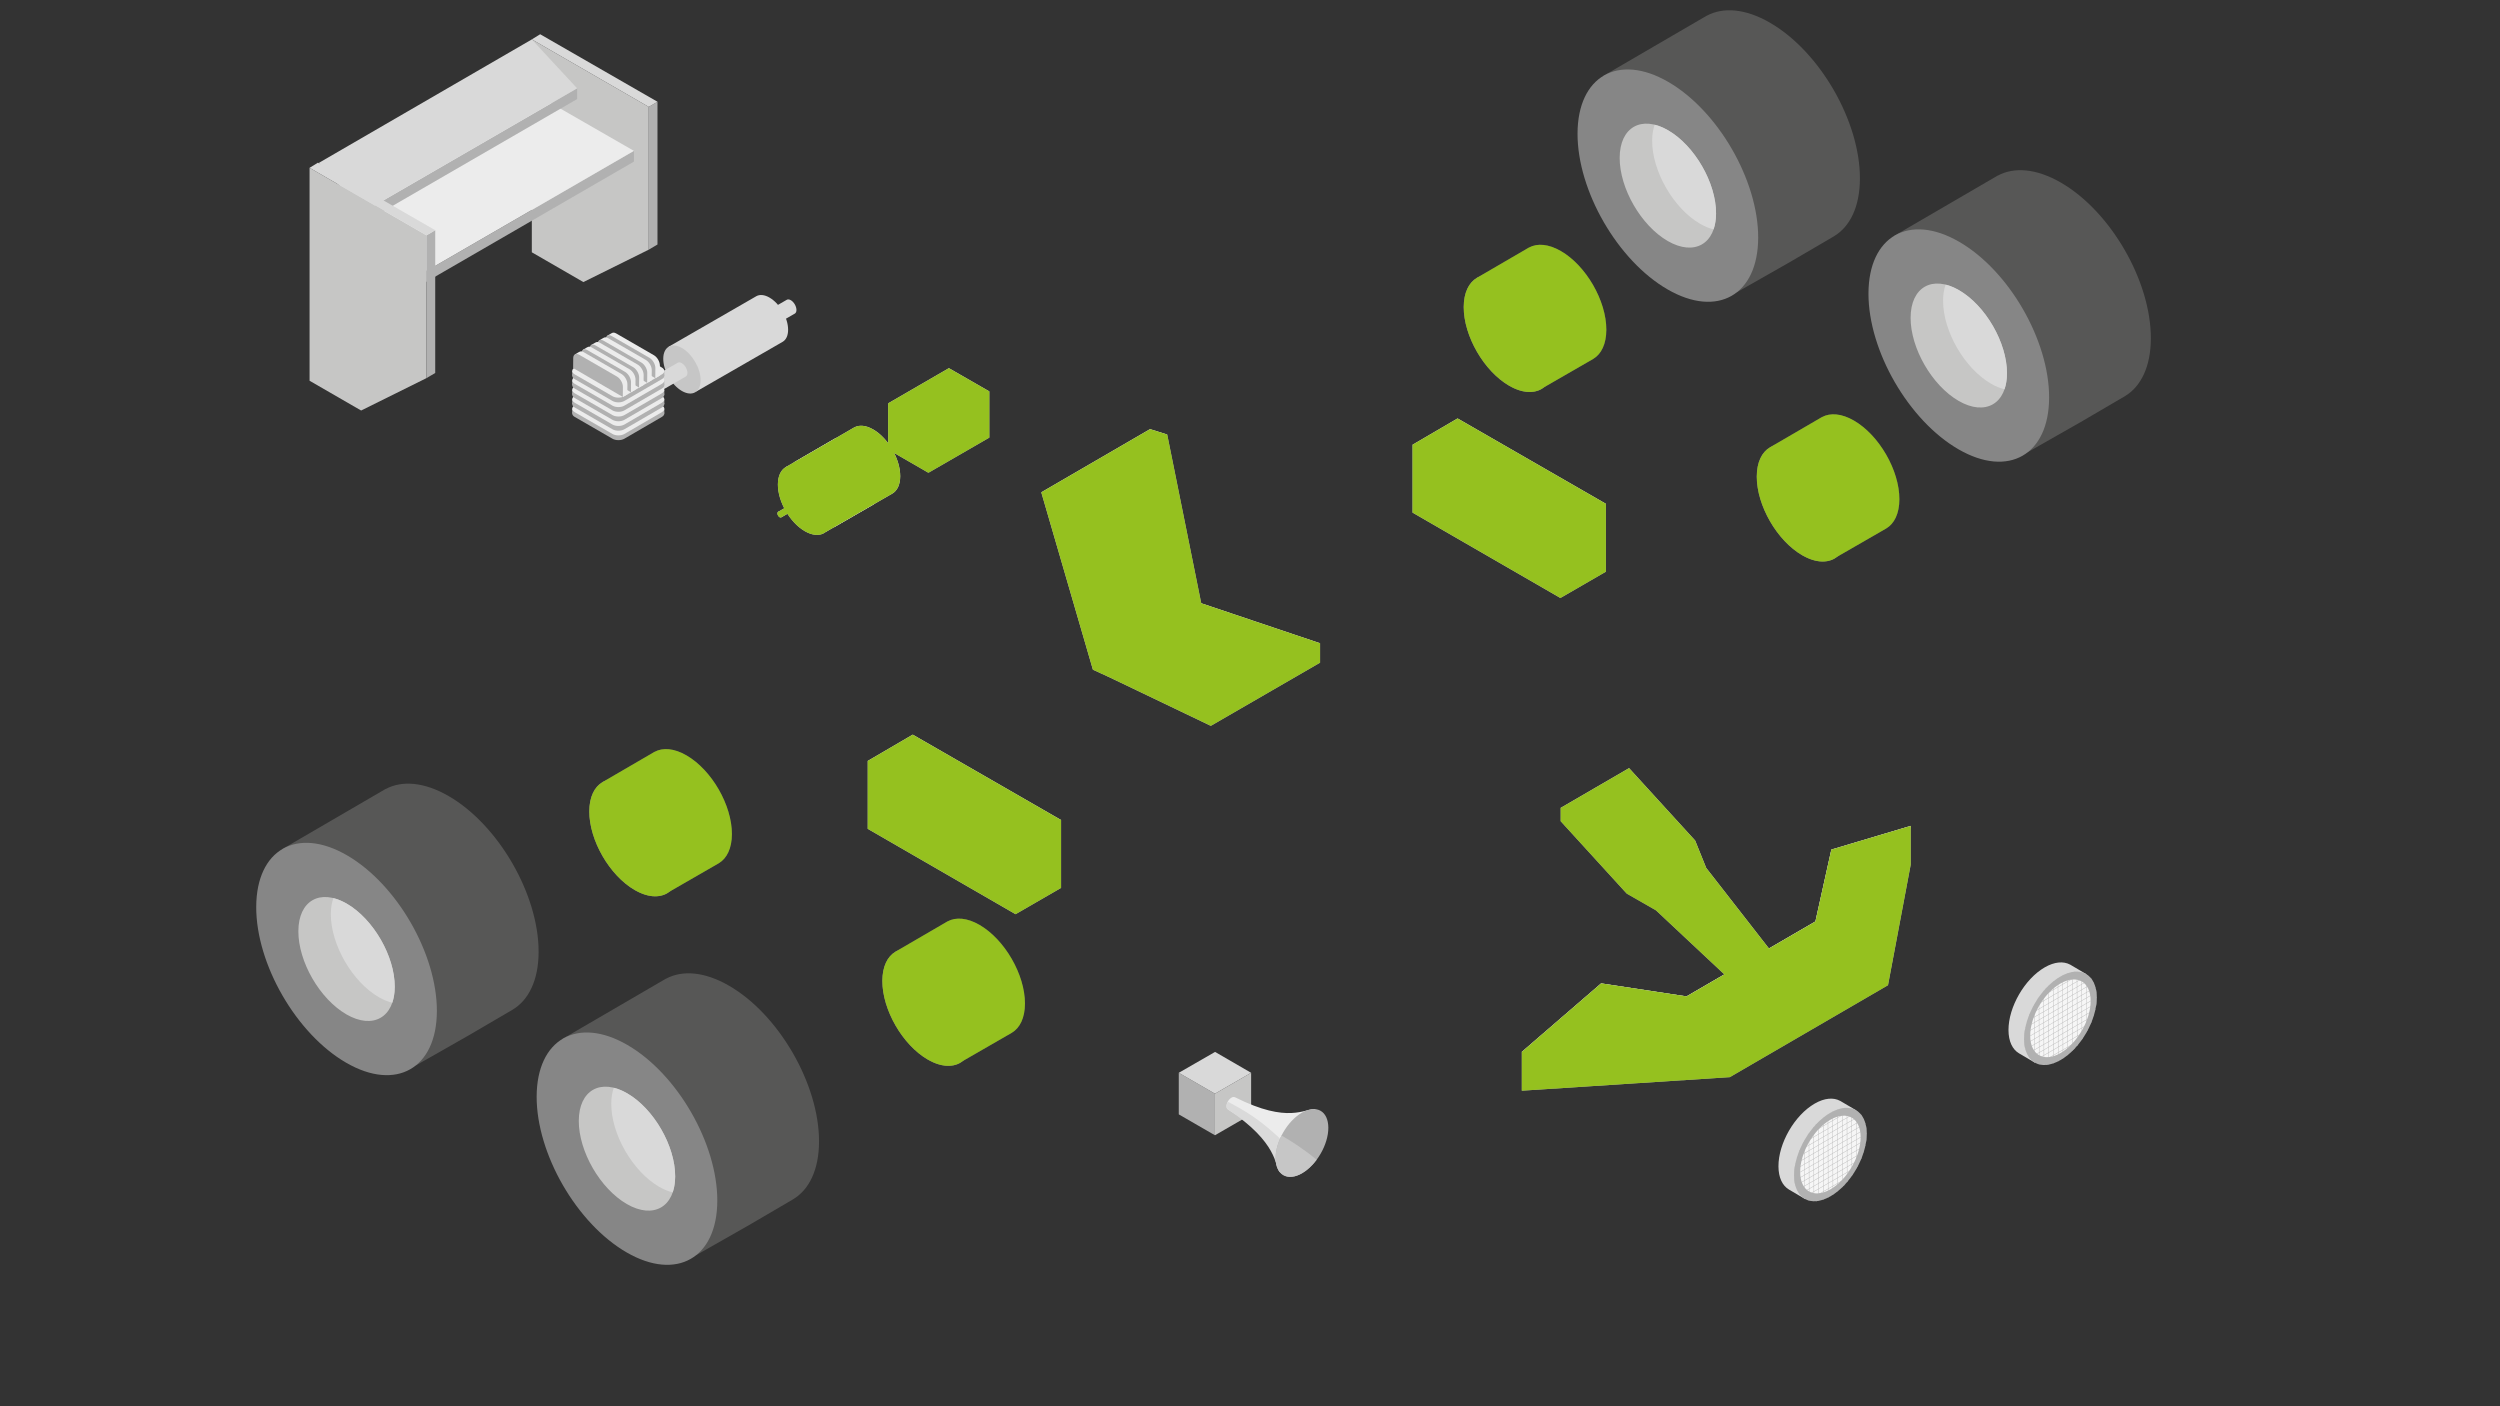 <?xml version="1.0" encoding="utf-8"?>
<!-- Generator: Adobe Illustrator 17.0.0, SVG Export Plug-In . SVG Version: 6.00 Build 0)  -->
<!DOCTYPE svg PUBLIC "-//W3C//DTD SVG 1.1//EN" "http://www.w3.org/Graphics/SVG/1.1/DTD/svg11.dtd">
<svg version="1.1" id="VALEUR-dispatch" xmlns="http://www.w3.org/2000/svg" xmlns:xlink="http://www.w3.org/1999/xlink" x="0px"
	 y="0px" width="1600px" height="900px" viewBox="0 0 1600 900" enable-background="new 0 0 1600 900" xml:space="preserve">
<rect x="0" y="0" width="1600" height="900" fill="#333333" stroke="none"/>
<g id="dispatch-carenage-right">
	<polygon fill="#C6C6C5" points="649.965,541.635 555.334,487 555.334,530.455 649.965,585.09 	"/>
	<polygon fill="#B1B1B1" points="649.965,541.635 679.087,524.805 679.087,568.26 649.965,585.09 	"/>
	<g>
		<polygon fill="#ECECEC" points="679.087,524.805 584.148,470.168 555.334,487 649.965,541.635 		"/>
	</g>
</g>
<g id="dispatch-carenage-left">
	<polygon fill="#C6C6C5" points="998.658,339.261 904.027,284.626 904.027,328.08 998.658,382.717 	"/>
	<polygon fill="#B1B1B1" points="998.658,339.261 1027.781,322.431 1027.781,365.885 998.658,382.717 	"/>
	<g>
		<polygon fill="#ECECEC" points="1027.781,322.431 932.842,267.794 904.027,284.626 998.658,339.261 		"/>
	</g>
</g>
<g id="dispatch-moteur">
	<g>
		<path fill="#D9D9D9" d="M509.732,198.382c0.006-2.303-1.612-5.107-3.616-6.264c-0.984-0.567-1.877-0.632-2.533-0.278
			l-16.378,9.441l-0.672,0.393l0.758,1.226c0,0.019-0.001,0.037-0.001,0.055c-0.007,2.304,1.613,5.107,3.616,6.265
			c0.144,0.084,0.284,0.154,0.424,0.215l0.573,0.928l16.736-9.633c0.014-0.007,0.026-0.014,0.039-0.022l-16.361,9.438l16.374-9.445
			C509.333,200.317,509.729,199.516,509.732,198.382z"/>
		<path fill="#D9D9D9" d="M504.392,211.092c0.021-7.592-5.315-16.836-11.923-20.648c-3.245-1.873-6.189-2.086-8.352-0.92
			l-53.985,31.125l-2.217,1.293l2.498,4.041c-0.001,0.061-0.004,0.12-0.004,0.182c-0.021,7.592,5.316,16.836,11.922,20.648
			c0.474,0.273,0.938,0.508,1.396,0.709l1.891,3.059l55.169-31.754c0.042-0.023,0.085-0.047,0.128-0.072l-53.937,31.108
			l53.979-31.135C503.072,217.467,504.381,214.831,504.392,211.092z"/>
		<g>
			<path fill="#C6C6C6" d="M436.485,222.739c-6.605-3.813-11.979-0.752-11.999,6.84c-0.021,7.59,5.315,16.834,11.922,20.648
				c6.605,3.813,11.979,0.752,11.999-6.838C448.43,235.797,443.092,226.553,436.485,222.739"/>
		</g>
		<path fill="#D9D9D9" d="M439.948,238.672c0.007-2.303-1.611-5.107-3.616-6.264c-0.984-0.568-1.877-0.633-2.534-0.279
			l-16.376,9.442l-0.673,0.392l0.758,1.227c0,0.019-0.001,0.036-0.001,0.055c-0.008,2.303,1.612,5.107,3.616,6.265
			c0.144,0.082,0.284,0.153,0.424,0.216l0.573,0.926l16.736-9.631c0.013-0.009,0.026-0.016,0.038-0.022l-16.361,9.437l16.375-9.445
			C439.549,240.606,439.945,239.807,439.948,238.672z"/>
	</g>
	<g>
		<g>
			<path fill="#B1B1B1" d="M423.593,262.429l-24.202-13.975c-2.098-1.211-5.487-1.211-7.572,0l-24.043,13.975
				c-2.086,1.211-2.074,3.174,0.024,4.385l24.201,13.975c2.098,1.211,5.487,1.211,7.572,0l24.043-13.975
				C425.701,265.603,425.69,263.64,423.593,262.429"/>
		</g>
		<rect x="366.218" y="261.587" fill="#B1B1B1" width="58.955" height="3.033"/>
		<g>
			<path fill="#ECECEC" d="M423.593,259.394l-24.202-13.974c-2.098-1.212-5.487-1.212-7.572,0l-24.043,13.974
				c-2.086,1.211-2.074,3.174,0.024,4.387l24.201,13.973c2.098,1.211,5.487,1.211,7.572,0l24.043-13.973
				C425.701,262.569,425.69,260.604,423.593,259.394"/>
		</g>
	</g>
	<g>
		<g>
			<path fill="#B1B1B1" d="M423.593,256.384l-24.202-13.973c-2.098-1.212-5.487-1.212-7.572,0l-24.043,13.973
				c-2.086,1.211-2.074,3.176,0.024,4.387l24.201,13.973c2.098,1.211,5.487,1.211,7.572,0l24.043-13.973
				C425.701,259.56,425.69,257.595,423.593,256.384"/>
		</g>
		<rect x="366.218" y="255.542" fill="#B1B1B1" width="58.955" height="3.035"/>
		<g>
			<path fill="#ECECEC" d="M423.593,253.351l-24.202-13.975c-2.098-1.211-5.487-1.211-7.572,0l-24.043,13.975
				c-2.086,1.211-2.074,3.174,0.024,4.385l24.201,13.975c2.098,1.211,5.487,1.211,7.572,0l24.043-13.975
				C425.701,256.524,425.69,254.562,423.593,253.351"/>
		</g>
	</g>
	<g>
		<g>
			<path fill="#B1B1B1" d="M423.593,250.34l-24.202-13.975c-2.098-1.211-5.487-1.211-7.572,0l-24.043,13.975
				c-2.086,1.211-2.074,3.174,0.024,4.385l24.201,13.975c2.098,1.211,5.487,1.211,7.572,0l24.043-13.975
				C425.701,253.515,425.69,251.552,423.593,250.34"/>
		</g>
		<rect x="366.218" y="249.499" fill="#B1B1B1" width="58.955" height="3.034"/>
		<g>
			<path fill="#ECECEC" d="M423.593,247.305l-24.202-13.974c-2.098-1.21-5.487-1.21-7.572,0l-24.043,13.974
				c-2.086,1.211-2.074,3.174,0.024,4.387l24.201,13.973c2.098,1.213,5.487,1.213,7.572,0l24.043-13.973
				C425.701,250.481,425.69,248.516,423.593,247.305"/>
		</g>
	</g>
	<g>
		<g>
			<path fill="#B1B1B1" d="M423.593,244.295l-24.202-13.973c-2.098-1.211-5.487-1.211-7.572,0l-24.043,13.973
				c-2.086,1.212-2.074,3.176,0.024,4.387l24.201,13.973c2.098,1.213,5.487,1.213,7.572,0l24.043-13.973
				C425.701,247.471,425.69,245.507,423.593,244.295"/>
		</g>
		<rect x="366.218" y="243.456" fill="#B1B1B1" width="58.955" height="3.033"/>
		<g>
			<path fill="#ECECEC" d="M423.593,241.262l-24.202-13.974c-2.098-1.212-5.487-1.212-7.572,0l-24.043,13.974
				c-2.086,1.211-2.074,3.174,0.024,4.386l24.201,13.974c2.098,1.211,5.487,1.211,7.572,0l24.043-13.974
				C425.701,244.436,425.69,242.473,423.593,241.262"/>
		</g>
	</g>
	<g>
		<g>
			<path fill="#B1B1B1" d="M423.593,238.252l-24.202-13.974c-2.098-1.212-5.487-1.212-7.572,0l-24.043,13.974
				c-2.086,1.211-2.074,3.174,0.024,4.386l24.201,13.974c2.098,1.211,5.487,1.211,7.572,0l24.043-13.974
				C425.701,241.426,425.69,239.463,423.593,238.252"/>
		</g>
		<rect x="366.218" y="237.411" fill="#B1B1B1" width="58.955" height="3.035"/>
		<g>
			<path fill="#ECECEC" d="M423.593,235.218l-24.202-13.974c-2.098-1.211-5.487-1.211-7.572,0l-24.043,13.974
				c-2.086,1.212-2.074,3.175,0.024,4.386l24.201,13.973c2.098,1.213,5.487,1.213,7.572,0l24.043-13.973
				C425.701,238.393,425.69,236.43,423.593,235.218"/>
		</g>
	</g>
	<g>
		<path fill="#ECECEC" d="M422.266,240.389l0.059-6.473c0.006-2.408-1.688-5.344-3.786-6.555l-24.204-13.975
			c-1.122-0.648-2.122-0.654-2.819-0.166l-0.032-0.018l-2.814,1.624l30.717,27.224L422.266,240.389z"/>
		<path fill="#B1B1B1" d="M419.385,242.051l0.058-6.482c0.007-2.408-1.688-5.345-3.786-6.555l-24.203-13.975
			c-2.097-1.211-3.801-0.238-3.809,2.17l-0.057,6.34L419.385,242.051z"/>
	</g>
	<g>
		<path fill="#ECECEC" d="M417.069,243.389l0.059-6.473c0.006-2.408-1.688-5.344-3.786-6.555l-24.204-13.975
			c-1.122-0.648-2.122-0.654-2.819-0.166l-0.032-0.018l-2.814,1.624l30.717,27.224L417.069,243.389z"/>
		<path fill="#B1B1B1" d="M414.189,245.051l0.058-6.482c0.007-2.408-1.688-5.345-3.786-6.555l-24.203-13.975
			c-2.097-1.211-3.801-0.238-3.809,2.17l-0.057,6.34L414.189,245.051z"/>
	</g>
	<g>
		<path fill="#ECECEC" d="M411.873,246.389l0.059-6.473c0.006-2.408-1.688-5.344-3.786-6.555l-24.204-13.975
			c-1.122-0.648-2.122-0.654-2.819-0.166l-0.032-0.018l-2.814,1.624l30.717,27.224L411.873,246.389z"/>
		<path fill="#B1B1B1" d="M408.993,248.051l0.058-6.482c0.007-2.408-1.688-5.345-3.786-6.555l-24.203-13.975
			c-2.097-1.211-3.801-0.238-3.809,2.17l-0.057,6.34L408.993,248.051z"/>
	</g>
	<g>
		<path fill="#ECECEC" d="M406.677,249.389l0.059-6.473c0.006-2.408-1.688-5.344-3.786-6.555l-24.204-13.975
			c-1.122-0.648-2.122-0.654-2.819-0.166l-0.032-0.018l-2.814,1.624l30.717,27.224L406.677,249.389z"/>
		<path fill="#B1B1B1" d="M403.796,251.051l0.058-6.482c0.007-2.408-1.688-5.345-3.786-6.555l-24.203-13.975
			c-2.097-1.211-3.801-0.238-3.809,2.17l-0.057,6.34L403.796,251.051z"/>
	</g>
	<g>
		<path fill="#ECECEC" d="M401.48,252.389l0.059-6.473c0.006-2.408-1.688-5.344-3.786-6.555l-24.204-13.975
			c-1.122-0.648-2.122-0.654-2.819-0.166l-0.032-0.018l-2.814,1.624l30.717,27.224L401.48,252.389z"/>
		<path fill="#B1B1B1" d="M398.6,254.051l0.058-6.482c0.007-2.408-1.688-5.345-3.786-6.555l-24.203-13.975
			c-2.097-1.211-3.801-0.238-3.809,2.17l-0.057,6.34L398.6,254.051z"/>
	</g>
</g>
<g id="dispatch-siege">
	<g>
		<g>
			<polygon fill="#B1B1B1" points="677.091,318.544 747.015,278.108 768.762,385.941 768.762,398.411 709.002,432.979 			"/>
			<polygon fill="#C6C6C5" points="677.091,318.544 666.417,315.073 699.463,428.613 709.002,432.979 709.002,420.539 			"/>
			<g>
				<polygon fill="#F5F5F5" points="747.015,278.108 736.042,274.635 666.417,315.073 677.091,318.544 				"/>
			</g>
		</g>
		<g>
			<polygon fill="#C6C6C5" points="774.926,452.115 709.002,420.541 709.002,432.965 774.926,464.541 			"/>
			<polygon fill="#B1B1B1" points="774.926,452.115 844.851,411.68 844.851,424.105 774.926,464.541 			"/>
			<g>
				<polygon fill="#F5F5F5" points="844.851,411.68 768.464,385.972 709.002,420.541 774.926,452.115 				"/>
			</g>
		</g>
	</g>
</g>
<g id="dispatch-carenage-front">
	<g>
		<polygon fill="#D9D9D9" points="1091.981,555.494 1084.897,537.955 1042.603,491.604 1021.011,504.152 1020.421,504.492 
			998.829,517.043 1041.124,563.396 1059.88,574.152 1122.702,633.012 1132.618,627.248 1133.208,626.906 1143.122,621.143 		"/>
		<polygon fill="#B1B1B1" points="998.829,517.043 998.829,525.566 1041.124,571.92 1041.124,563.396 		"/>
		<polygon fill="#9C9B9B" points="1059.88,582.676 1059.88,574.152 1041.124,563.396 1041.124,571.92 		"/>
		<polygon fill="#B1B1B1" points="1122.702,633.012 1122.702,641.535 1059.88,582.676 1059.88,574.152 		"/>
	</g>
	<g>
		<g>
			<polygon fill="#ECECEC" points="1222.856,528.57 1172.073,543.736 1161.866,589.75 1120.614,613.725 1079.368,637.695 
				1024.731,629.367 973.949,673.225 1107.091,676.965 1157.702,647.553 1208.325,618.133 			"/>
		</g>
		<polygon fill="#B1B1B1" points="1208.325,630.543 1208.325,618.133 1222.856,528.57 1222.856,553.391 		"/>
		<polygon fill="#9C9B9B" points="1107.091,689.377 1107.091,676.965 1208.325,618.133 1208.325,630.543 		"/>
		<polygon fill="#B1B1B1" points="1107.091,689.377 1107.091,676.965 973.949,673.225 973.949,698.045 		"/>
		<polygon fill="#C6C6C5" points="1107.091,676.965 1079.368,637.695 1024.731,629.367 973.949,673.225 		"/>
		<polygon fill="#D9D9D9" points="1208.325,618.133 1161.866,589.75 1079.368,637.695 1107.091,676.965 		"/>
		<polygon fill="#C6C6C5" points="1208.325,618.133 1222.856,528.57 1172.073,543.736 1161.866,589.75 		"/>
	</g>
</g>
<g id="dispatch-klaxon">
	<g>
		<polygon fill="#C6C6C5" points="777.57,699.96 800.724,686.593 800.724,713.2 777.57,726.567 		"/>
		<polygon fill="#B1B1B1" points="777.57,699.96 754.417,686.593 754.417,713.2 777.57,726.567 		"/>
		<g>
			<polygon fill="#D9D9D9" points="754.417,686.593 777.646,673.225 800.724,686.593 777.57,699.96 			"/>
		</g>
	</g>
	<g>
		<path fill="#ECECEC" d="M784.97,707.973c-0.006-2.013,1.41-4.464,3.162-5.476c0.859-0.497,1.641-0.553,2.215-0.244v-0.002
			l0.236,0.072c34.223,17.217,44.534,6.953,51.209,7.525l-0.02,6.84c0,0.086,0.006,0.17,0.006,0.256
			c0.029,10.711-7.5,23.752-16.82,29.132c-0.668,0.386-1.324,0.714-1.971,1.001l-3.928,3.068c-3.416-4.225,23.6-4.764-33.014-39.994
			l-0.166-0.152v-0.002C785.32,709.663,784.972,708.964,784.97,707.973z"/>
		<path fill="#DADADA" d="M823.109,732.549c-16.043-16.269-28.059-22.57-37.328-27.471c-0.501,0.936-0.814,1.96-0.811,2.895
			c0.002,0.991,0.35,1.69,0.91,2.024v0.002l0.166,0.152c32.108,21.352,29.598,35.77,33.014,39.994L823.109,732.549z"/>
		<path fill="#B1B1B1" d="M833.205,712.112c9.32-5.381,16.9-1.062,16.93,9.648c0.031,10.709-7.5,23.751-16.82,29.131
			c-9.318,5.381-16.898,1.062-16.93-9.646C816.355,730.534,823.885,717.492,833.205,712.112"/>
	</g>
	<path fill="#C6C6C6" d="M820.196,726.7c-2.393,4.737-3.824,9.863-3.812,14.545c0.031,10.709,7.611,15.027,16.93,9.646
		c3.452-1.993,6.656-5.04,9.323-8.627C835.095,735.86,826.414,730.338,820.196,726.7z"/>
</g>
<g id="dispatch-phare1">
	<path fill="#D9D9D9" d="M1285.431,659.254c-0.041-14.755,10.332-32.721,23.172-40.132c6.307-3.642,12.031-4.052,16.232-1.786
		l0.01-0.018l10.414,6.142l-33.008,56.616l-10.148-5.979l0.002-0.004C1287.997,671.643,1285.45,666.518,1285.431,659.254z"/>
	<g>
		<path fill="#B1B1B1" d="M1318.601,625.011c12.84-7.413,23.281-1.464,23.322,13.291c0.043,14.753-10.33,32.72-23.172,40.132
			c-12.838,7.412-23.281,1.463-23.322-13.291C1295.388,650.387,1305.761,632.422,1318.601,625.011"/>
	</g>
	<g>
		<path fill="#F6F6F6" d="M1318.614,629.491c10.686-6.17,19.375-1.219,19.41,11.062c0.033,12.277-8.598,27.23-19.285,33.4
			c-10.686,6.168-19.377,1.217-19.41-11.062C1299.294,650.611,1307.927,635.659,1318.614,629.491"/>
	</g>
	<path fill="#B1B1B1" d="M1301.308,679.461l0.604-0.348l0.002,0.75c0.08,0.049,0.156,0.102,0.236,0.148l-0.002-1.035l2.807-1.621
		l0.01,3.227l-0.688,0.396c0.1,0.033,0.199,0.066,0.303,0.098l0.385-0.223l0.002,0.336c0.076,0.021,0.154,0.037,0.232,0.057
		l-0.002-0.527l2.809-1.621l0.006,2.514c0.078,0.002,0.156,0.002,0.232,0.002l-0.008-2.648l2.809-1.621l0.01,3.221l-1.762,1.018
		c0.18-0.012,0.357-0.021,0.537-0.041l1.225-0.705l0.002,0.535c0.078-0.014,0.156-0.031,0.236-0.045l-0.002-0.627l2.803-1.619
		l0.006,1.504c0.076-0.027,0.156-0.061,0.234-0.088l-0.004-1.553l2.803-1.617l0.006,1.967c0.08-0.039,0.158-0.076,0.236-0.115
		l-0.006-1.988l2.809-1.621l0.006,1.984c0.076-0.051,0.154-0.104,0.23-0.154l-0.006-1.965l2.809-1.621l0.004,1.541
		c0.078-0.061,0.154-0.119,0.232-0.182l-0.006-1.492l2.809-1.621l0.002,0.607c0.078-0.076,0.158-0.15,0.234-0.229v-0.516
		l1.176-0.678c0.18-0.191,0.357-0.387,0.537-0.582l-1.713,0.988l-0.01-3.221l2.803-1.619l0.008,2.623
		c0.078-0.092,0.158-0.182,0.236-0.275l-0.008-2.484l2.809-1.621v0.486c0.078-0.107,0.156-0.215,0.232-0.322l-0.002-0.297
		l0.338-0.195c0.102-0.146,0.199-0.295,0.301-0.445l-0.639,0.369l-0.008-3.227l2.807-1.621l0.002,0.975
		c0.078-0.137,0.154-0.275,0.232-0.412l-0.002-0.697l0.557-0.32c0.066-0.127,0.133-0.254,0.199-0.383l-0.758,0.438l-0.01-3.227
		l2.809-1.621v0.041c0.078-0.188,0.16-0.375,0.234-0.562l-0.008-3.107l1.396-0.807c0.033-0.111,0.072-0.221,0.105-0.332
		l-1.502,0.867l-0.01-3.223l2.479-1.43c0.021-0.103,0.045-0.206,0.066-0.31l-2.545,1.47l-0.01-3.222l2.803-1.619l0.006,1.992
		c0.088-0.522,0.166-1.042,0.232-1.561l-0.002-0.567l0.072-0.042c0.012-0.096,0.02-0.191,0.029-0.288l-0.104,0.06l-0.008-3.227
		l0.295-0.172c0-0.07,0.004-0.143,0.004-0.213c0-0.019,0-0.036,0-0.055l-0.299,0.173l-0.01-3.227l0.119-0.069
		c-0.01-0.083-0.02-0.166-0.029-0.249l-0.09,0.052l-0.002-0.73c-0.068-0.439-0.15-0.868-0.24-1.287l0.006,2.154l-2.805,1.619
		l-0.008-3.228l2.584-1.491c-0.021-0.08-0.047-0.154-0.068-0.232l-2.518,1.453l-0.008-3.223l1.557-0.899
		c-0.031-0.071-0.066-0.143-0.1-0.213l-1.459,0.842l-0.008-3.227l0.018-0.011c-0.082-0.109-0.17-0.212-0.256-0.317l0.002,0.198
		l-2.809,1.621l-0.01-3.227l0.875-0.506c-0.066-0.051-0.133-0.101-0.201-0.15l-0.674,0.391l-0.002-0.854
		c-0.078-0.049-0.154-0.1-0.232-0.146l0.002,1.132l-2.809,1.621l-0.008-3.227l0.811-0.469c-0.098-0.035-0.199-0.065-0.299-0.098
		l-0.514,0.296v-0.455c-0.076-0.021-0.156-0.036-0.232-0.056l0.002,0.645l-2.809,1.621l-0.006-2.643
		c-0.078-0.002-0.158-0.002-0.236-0.003l0.008,2.782l-2.805,1.618l-0.01-3.222l2.02-1.165c-0.174,0.008-0.348,0.016-0.523,0.03
		l-1.496,0.863l-0.002-0.675c-0.078,0.014-0.156,0.03-0.236,0.045l0.002,0.767l-2.807,1.621l-0.006-1.652
		c-0.076,0.026-0.154,0.059-0.23,0.086l0.004,1.7l-2.809,1.621l-0.006-2.124c-0.076,0.039-0.154,0.074-0.23,0.113l0.006,2.145
		l-2.809,1.621l-0.006-2.148c-0.08,0.051-0.156,0.105-0.236,0.156l0.006,2.129l-2.803,1.618l-0.006-1.712
		c-0.078,0.062-0.156,0.121-0.234,0.184l0.004,1.664l-2.803,1.619l-0.002-0.789c-0.08,0.076-0.158,0.151-0.236,0.229l0.002,0.697
		l-1.555,0.896c-0.174,0.189-0.348,0.38-0.52,0.572l2.074-1.198l0.01,3.222l-2.809,1.621l-0.008-2.812
		c-0.078,0.09-0.154,0.18-0.23,0.271l0.006,2.676l-2.807,1.621l-0.002-0.691c-0.076,0.108-0.154,0.215-0.23,0.324v0.5l-0.566,0.328
		c-0.102,0.148-0.201,0.296-0.301,0.444l0.869-0.501l0.01,3.227l-2.809,1.621l-0.004-1.199c-0.08,0.139-0.156,0.279-0.234,0.42
		l0.002,0.916l-0.727,0.42c-0.066,0.127-0.133,0.254-0.199,0.381l0.928-0.535l0.008,3.226l-2.803,1.619l-0.002-0.297
		c-0.102,0.248-0.207,0.494-0.307,0.742l0.072-0.043l0.01,3.227l-1.512,0.875c-0.035,0.109-0.066,0.219-0.1,0.328l1.611-0.932
		l0.01,3.223l-2.57,1.484c-0.021,0.104-0.047,0.205-0.066,0.309l2.639-1.523l0.008,3.229l-2.809,1.621l-0.006-2.402
		c-0.086,0.488-0.162,0.975-0.229,1.459l0.004,1.076l-0.145,0.084c-0.01,0.094-0.02,0.188-0.027,0.281l0.172-0.1l0.01,3.227
		l-0.354,0.205c0,0.016,0,0.033,0,0.051c0,0.072,0.004,0.141,0.006,0.213l0.348-0.201l0.01,3.227l-0.154,0.088
		c0.01,0.086,0.02,0.17,0.029,0.254l0.125-0.072l0.004,0.906c0.068,0.408,0.146,0.805,0.234,1.193l-0.006-2.232l2.809-1.621
		l0.008,3.221l-2.598,1.5c0.021,0.08,0.047,0.154,0.068,0.232l2.531-1.461l0.008,3.223l-1.555,0.896
		c0.035,0.072,0.072,0.139,0.107,0.211l1.449-0.838l0.008,3.203c0.076,0.1,0.158,0.191,0.238,0.287v-0.133l2.803-1.619l0.01,3.227
		l-0.803,0.465C1301.175,679.359,1301.241,679.412,1301.308,679.461z M1341.397,642.049l-2.805,1.618l-0.008-3.227l2.803-1.619
		L1341.397,642.049z M1341.378,635.329l0.01,3.227l-2.805,1.619l-0.008-3.227L1341.378,635.329z M1338.388,654.287l-2.809,1.621
		l-0.01-3.227l2.809-1.621L1338.388,654.287z M1338.378,650.789l-2.809,1.621l-0.01-3.223l2.809-1.621L1338.378,650.789z
		 M1338.368,647.295l-2.809,1.623l-0.008-3.222l2.807-1.621L1338.368,647.295z M1338.358,643.804l-2.809,1.621l-0.008-3.227
		l2.807-1.621L1338.358,643.804z M1335.54,641.933l-0.01-3.227l2.809-1.622l0.01,3.227L1335.54,641.933z M1338.339,636.818
		l-2.809,1.621l-0.01-3.227l2.809-1.622L1338.339,636.818z M1338.327,633.32l-2.807,1.622l-0.01-3.223l2.809-1.621L1338.327,633.32z
		 M1338.31,626.601l0.01,3.227l-2.809,1.622l-0.01-3.228L1338.31,626.601z M1335.358,659.535l-2.809,1.621l-0.01-3.227l2.809-1.623
		L1335.358,659.535z M1335.349,656.041l-2.809,1.621l-0.01-3.227l2.809-1.621L1335.349,656.041z M1335.337,652.543l-2.807,1.623
		l-0.01-3.223l2.809-1.621L1335.337,652.543z M1335.327,649.051l-2.807,1.621l-0.01-3.221l2.809-1.622L1335.327,649.051z
		 M1335.319,645.559l-2.809,1.621l-0.01-3.227l2.809-1.621L1335.319,645.559z M1335.308,642.065l-2.807,1.622l-0.01-3.227
		l2.809-1.622L1335.308,642.065z M1335.298,638.573l-2.807,1.621l-0.01-3.227l2.809-1.621L1335.298,638.573z M1335.288,635.075
		l-2.807,1.621l-0.01-3.221l2.809-1.622L1335.288,635.075z M1335.278,631.583l-2.807,1.621l-0.01-3.227l2.807-1.622
		L1335.278,631.583z M1335.261,624.862l0.008,3.228l-2.809,1.621l-0.008-3.227L1335.261,624.862z M1332.327,664.781l-2.807,1.621
		l-0.01-3.227l2.809-1.621L1332.327,664.781z M1329.511,662.91l-0.01-3.227l2.809-1.621l0.01,3.227L1329.511,662.91z
		 M1332.31,657.797l-2.809,1.621l-0.01-3.227l2.809-1.621L1332.31,657.797z M1332.298,654.299l-2.807,1.621l-0.01-3.223l2.809-1.621
		L1332.298,654.299z M1332.288,650.807l-2.807,1.621l-0.01-3.223l2.809-1.621L1332.288,650.807z M1332.278,647.312l-2.807,1.621
		l-0.01-3.226l2.809-1.621L1332.278,647.312z M1332.269,643.821l-2.807,1.621l-0.01-3.227l2.809-1.621L1332.269,643.821z
		 M1332.259,640.328l-2.809,1.622l-0.008-3.228l2.809-1.621L1332.259,640.328z M1332.249,636.831l-2.809,1.621l-0.008-3.223
		l2.809-1.621L1332.249,636.831z M1332.239,633.337l-2.807,1.622l-0.01-3.227l2.807-1.622L1332.239,633.337z M1332.229,629.845
		l-2.809,1.621l-0.008-3.227l2.807-1.621L1332.229,629.845z M1332.21,623.125l0.01,3.227l-2.809,1.622l-0.008-3.228L1332.21,623.125
		z M1329.284,666.539l-2.803,1.619l-0.01-3.227l2.803-1.619L1329.284,666.539z M1329.274,663.047l-2.803,1.619l-0.01-3.227
		l2.803-1.619L1329.274,663.047z M1326.46,661.174l-0.008-3.229l2.803-1.617l0.01,3.227L1326.46,661.174z M1329.255,656.057
		l-2.805,1.619l-0.008-3.223l2.803-1.619L1329.255,656.057z M1329.245,652.562l-2.805,1.619l-0.008-3.221l2.803-1.619
		L1329.245,652.562z M1326.431,650.689l-0.008-3.227l2.803-1.618l0.01,3.226L1326.431,650.689z M1329.226,645.578l-2.805,1.619
		l-0.008-3.227l2.803-1.619L1329.226,645.578z M1329.216,642.086l-2.805,1.618l-0.008-3.227l2.803-1.619L1329.216,642.086z
		 M1329.206,638.588l-2.805,1.619l-0.01-3.222l2.805-1.619L1329.206,638.588z M1329.196,635.095l-2.805,1.619l-0.01-3.227
		l2.805-1.619L1329.196,635.095z M1329.187,631.603l-2.805,1.618l-0.008-3.227l2.803-1.618L1329.187,631.603z M1329.167,624.883
		l0.01,3.227l-2.805,1.619l-0.01-3.228L1329.167,624.883z M1326.255,671.787l-2.809,1.621l-0.01-3.221l2.809-1.621L1326.255,671.787
		z M1326.245,668.295l-2.809,1.621l-0.008-3.227l2.807-1.621L1326.245,668.295z M1326.235,664.801l-2.809,1.623l-0.01-3.229
		l2.809-1.621L1326.235,664.801z M1326.226,661.309l-2.809,1.621l-0.01-3.227l2.809-1.621L1326.226,661.309z M1326.216,657.811
		l-2.809,1.621l-0.01-3.221l2.809-1.621L1326.216,657.811z M1326.206,654.318l-2.809,1.621l-0.01-3.223l2.809-1.621
		L1326.206,654.318z M1326.196,650.824l-2.809,1.623l-0.01-3.227l2.809-1.623L1326.196,650.824z M1326.187,647.332l-2.809,1.621
		l-0.01-3.226l2.809-1.621L1326.187,647.332z M1326.177,643.841l-2.809,1.621l-0.01-3.227l2.809-1.622L1326.177,643.841z
		 M1326.165,640.343l-2.807,1.621l-0.01-3.222l2.809-1.621L1326.165,640.343z M1326.155,636.85l-2.807,1.622l-0.01-3.228
		l2.809-1.621L1326.155,636.85z M1326.146,633.356l-2.807,1.622l-0.01-3.228l2.809-1.621L1326.146,633.356z M1326.136,629.864
		l-2.807,1.621l-0.01-3.227l2.809-1.621L1326.136,629.864z M1326.118,623.145l0.008,3.222l-2.809,1.621l-0.008-3.222
		L1326.118,623.145z M1323.216,673.543l-2.809,1.621l-0.01-3.223l2.809-1.621L1323.216,673.543z M1323.204,670.049l-2.807,1.621
		l-0.01-3.227l2.809-1.621L1323.204,670.049z M1323.194,666.557l-2.807,1.621l-0.01-3.227l2.809-1.621L1323.194,666.557z
		 M1323.187,663.064l-2.809,1.621l-0.01-3.227l2.809-1.621L1323.187,663.064z M1323.175,659.566l-2.807,1.621l-0.01-3.223
		l2.809-1.621L1323.175,659.566z M1323.165,656.074l-2.807,1.621l-0.01-3.223l2.809-1.621L1323.165,656.074z M1323.155,652.58
		l-2.807,1.621l-0.01-3.227l2.809-1.621L1323.155,652.58z M1320.339,650.709l-0.01-3.227l2.807-1.62l0.01,3.226L1320.339,650.709z
		 M1323.136,645.596l-2.809,1.621l-0.008-3.227l2.809-1.621L1323.136,645.596z M1323.126,642.099l-2.809,1.621l-0.008-3.223
		l2.809-1.621L1323.126,642.099z M1320.31,640.226l-0.01-3.227l2.807-1.621l0.01,3.228L1320.31,640.226z M1323.106,635.112
		l-2.807,1.621l-0.01-3.227l2.807-1.621L1323.106,635.112z M1323.097,631.62l-2.807,1.621l-0.01-3.228l2.807-1.621L1323.097,631.62z
		 M1323.077,624.899l0.01,3.223l-2.809,1.621l-0.008-3.223L1323.077,624.899z M1320.177,675.297l-2.809,1.621l-0.01-3.221
		l2.809-1.621L1320.177,675.297z M1320.165,671.805l-2.807,1.621l-0.01-3.227l2.809-1.621L1320.165,671.805z M1317.349,669.934
		l-0.01-3.227l2.807-1.623l0.01,3.229L1317.349,669.934z M1320.146,664.818l-2.807,1.621l-0.01-3.227l2.807-1.621L1320.146,664.818z
		 M1320.136,661.32l-2.807,1.623l-0.01-3.223l2.809-1.621L1320.136,661.32z M1320.126,657.828l-2.809,1.621l-0.008-3.221
		l2.809-1.623L1320.126,657.828z M1320.116,654.336l-2.809,1.621l-0.008-3.227l2.809-1.621L1320.116,654.336z M1320.106,650.842
		l-2.807,1.623l-0.01-3.229l2.807-1.621L1320.106,650.842z M1320.097,647.35l-2.809,1.621l-0.008-3.226l2.807-1.621L1320.097,647.35
		z M1320.087,643.853l-2.809,1.621l-0.008-3.222l2.807-1.621L1320.087,643.853z M1320.077,640.36l-2.809,1.621l-0.008-3.227
		l2.807-1.622L1320.077,640.36z M1320.067,636.867l-2.809,1.621l-0.01-3.227l2.809-1.622L1320.067,636.867z M1320.058,633.374
		l-2.809,1.621l-0.008-3.227l2.807-1.621L1320.058,633.374z M1320.038,626.654l0.01,3.222l-2.809,1.622l-0.008-3.222
		L1320.038,626.654z M1317.132,677.055l-2.805,1.619l-0.008-3.223l2.803-1.617L1317.132,677.055z M1317.122,673.562l-2.805,1.617
		l-0.008-3.227l2.803-1.617L1317.122,673.562z M1317.112,670.068l-2.805,1.619l-0.008-3.227l2.803-1.619L1317.112,670.068z
		 M1314.298,668.195l-0.008-3.227l2.803-1.619l0.01,3.227L1314.298,668.195z M1317.093,663.078l-2.805,1.619l-0.008-3.223
		l2.803-1.617L1317.093,663.078z M1317.083,659.586l-2.805,1.619l-0.008-3.223l2.803-1.619L1317.083,659.586z M1314.269,657.711
		l-0.01-3.227l2.805-1.619l0.01,3.229L1314.269,657.711z M1317.063,652.6l-2.805,1.619l-0.01-3.227l2.805-1.619L1317.063,652.6z
		 M1317.054,649.107l-2.805,1.619l-0.008-3.227l2.803-1.619L1317.054,649.107z M1317.044,645.61l-2.805,1.618l-0.01-3.222
		l2.805-1.618L1317.044,645.61z M1317.034,642.117l-2.805,1.619l-0.01-3.227l2.805-1.619L1317.034,642.117z M1317.022,638.624
		l-2.803,1.619l-0.01-3.227l2.805-1.619L1317.022,638.624z M1317.013,635.132l-2.803,1.619l-0.01-3.228l2.805-1.618
		L1317.013,635.132z M1316.995,628.412l0.01,3.222l-2.805,1.619l-0.01-3.222L1316.995,628.412z M1314.093,678.811l-2.805,1.617
		l-0.008-3.221l2.803-1.619L1314.093,678.811z M1314.083,675.316l-2.805,1.619l-0.008-3.227l2.803-1.619L1314.083,675.316z
		 M1314.073,671.824l-2.805,1.619l-0.008-3.227l2.803-1.619L1314.073,671.824z M1314.063,668.332l-2.805,1.619l-0.01-3.229
		l2.805-1.619L1314.063,668.332z M1314.054,664.834l-2.805,1.619l-0.008-3.223l2.803-1.619L1314.054,664.834z M1314.044,661.34
		l-2.805,1.619l-0.008-3.221l2.803-1.619L1314.044,661.34z M1314.032,657.848l-2.803,1.619l-0.01-3.227l2.805-1.619
		L1314.032,657.848z M1314.022,654.355l-2.803,1.619l-0.01-3.227l2.805-1.619L1314.022,654.355z M1314.013,650.863l-2.803,1.617
		l-0.01-3.227l2.805-1.619L1314.013,650.863z M1314.003,647.365l-2.803,1.619l-0.01-3.222l2.805-1.619L1314.003,647.365z
		 M1313.993,643.872l-2.803,1.619l-0.01-3.227l2.805-1.619L1313.993,643.872z M1313.983,640.38l-2.803,1.618l-0.01-3.227
		l2.805-1.618L1313.983,640.38z M1313.974,636.887l-2.803,1.619l-0.01-3.228l2.803-1.618L1313.974,636.887z M1313.954,630.167
		l0.01,3.222l-2.803,1.619l-0.01-3.222L1313.954,630.167z M1311.044,677.072l-2.809,1.621l-0.01-3.227l2.809-1.621L1311.044,677.072
		z M1311.034,673.58l-2.809,1.621l-0.01-3.229l2.809-1.621L1311.034,673.58z M1311.022,670.086l-2.807,1.621l-0.01-3.227
		l2.809-1.621L1311.022,670.086z M1311.013,666.588l-2.807,1.621l-0.01-3.221l2.809-1.621L1311.013,666.588z M1311.005,663.096
		l-2.809,1.621l-0.01-3.223l2.809-1.621L1311.005,663.096z M1310.993,659.604l-2.807,1.621l-0.01-3.227l2.809-1.621
		L1310.993,659.604z M1310.983,656.109l-2.807,1.621l-0.01-3.227l2.809-1.621L1310.983,656.109z M1310.974,652.617l-2.807,1.621
		l-0.01-3.227l2.809-1.621L1310.974,652.617z M1310.964,649.119l-2.807,1.621l-0.01-3.221l2.807-1.621L1310.964,649.119z
		 M1310.954,645.628l-2.809,1.62l-0.008-3.227l2.809-1.621L1310.954,645.628z M1310.944,642.135l-2.809,1.621l-0.008-3.228
		l2.809-1.621L1310.944,642.135z M1310.925,635.415l0.01,3.227l-2.809,1.621l-0.008-3.227L1310.925,635.415z M1308.003,678.826
		l-2.807,1.621l-0.01-3.227l2.809-1.621L1308.003,678.826z M1307.993,675.334l-2.809,1.621l-0.008-3.227l2.809-1.621
		L1307.993,675.334z M1307.983,671.842l-2.807,1.621l-0.01-3.227l2.809-1.621L1307.983,671.842z M1307.974,668.344l-2.807,1.621
		l-0.01-3.223l2.807-1.621L1307.974,668.344z M1307.964,664.852l-2.809,1.621l-0.008-3.223l2.807-1.621L1307.964,664.852z
		 M1307.954,661.357l-2.809,1.621l-0.008-3.227l2.807-1.621L1307.954,661.357z M1307.944,657.865l-2.809,1.621l-0.008-3.227
		l2.807-1.621L1307.944,657.865z M1307.935,654.373l-2.809,1.621l-0.01-3.227l2.809-1.621L1307.935,654.373z M1307.925,650.875
		l-2.809,1.621l-0.008-3.223l2.807-1.621L1307.925,650.875z M1307.915,647.381l-2.809,1.621l-0.008-3.226l2.807-1.621
		L1307.915,647.381z M1307.905,643.89l-2.809,1.621l-0.01-3.227l2.809-1.621L1307.905,643.89z M1307.886,637.17l0.01,3.227
		l-2.809,1.621l-0.01-3.227L1307.886,637.17z M1302.146,678.711l-0.008-3.227l2.807-1.623l0.01,3.227L1302.146,678.711z
		 M1304.944,673.596l-2.809,1.621l-0.01-3.227l2.809-1.621L1304.944,673.596z M1304.935,670.098l-2.809,1.623l-0.01-3.223
		l2.809-1.621L1304.935,670.098z M1304.925,666.605l-2.809,1.621l-0.008-3.221l2.807-1.623L1304.925,666.605z M1304.915,663.113
		l-2.809,1.621l-0.01-3.227l2.809-1.621L1304.915,663.113z M1304.905,659.619l-2.809,1.623l-0.01-3.229l2.809-1.621
		L1304.905,659.619z M1304.896,656.127l-2.809,1.621l-0.01-3.227l2.809-1.621L1304.896,656.127z M1304.886,652.629l-2.809,1.621
		l-0.01-3.221l2.809-1.621L1304.886,652.629z M1304.876,649.137l-2.809,1.621l-0.01-3.227l2.809-1.621L1304.876,649.137z
		 M1304.856,642.417l0.01,3.227l-2.809,1.622l-0.01-3.227L1304.856,642.417z M1296.005,661.527l2.809-1.621l0.008,3.227
		l-2.809,1.621L1296.005,661.527z M1296.024,668.246l-0.01-3.227l2.807-1.621l0.01,3.227L1296.024,668.246z M1299.019,649.287
		l2.805-1.619l0.008,3.227l-2.803,1.619L1299.019,649.287z M1299.028,652.783l2.805-1.617l0.008,3.221l-2.803,1.619
		L1299.028,652.783z M1299.038,656.277l2.805-1.619l0.008,3.227l-2.803,1.619L1299.038,656.277z M1299.048,659.77l2.805-1.619
		l0.01,3.227l-2.805,1.619L1299.048,659.77z M1299.058,663.262l2.805-1.619l0.01,3.227l-2.805,1.619L1299.058,663.262z
		 M1299.067,666.76l2.805-1.619l0.008,3.223l-2.803,1.619L1299.067,666.76z M1299.077,670.252l2.805-1.617l0.01,3.221l-2.805,1.619
		L1299.077,670.252z M1299.097,676.973l-0.01-3.227l2.805-1.619l0.01,3.227L1299.097,676.973z"/>
</g>
<g id="dispatch-phare2">
	<path fill="#D9D9D9" d="M1138.211,746.445c-0.041-14.755,10.332-32.721,23.172-40.132c6.307-3.642,12.031-4.052,16.232-1.786
		l0.01-0.018l10.414,6.142l-33.008,56.616l-10.148-5.979l0.002-0.004C1140.777,758.834,1138.23,753.709,1138.211,746.445z"/>
	<g>
		<path fill="#B1B1B1" d="M1171.381,712.202c12.84-7.413,23.281-1.464,23.322,13.291c0.043,14.753-10.33,32.72-23.172,40.132
			c-12.838,7.412-23.281,1.463-23.322-13.291C1148.168,737.578,1158.541,719.613,1171.381,712.202"/>
	</g>
	<g>
		<path fill="#F6F6F6" d="M1171.395,716.683c10.686-6.17,19.375-1.219,19.41,11.062c0.033,12.277-8.598,27.23-19.285,33.4
			c-10.686,6.168-19.377,1.217-19.41-11.062C1152.074,737.803,1160.707,722.851,1171.395,716.683"/>
	</g>
	<path fill="#B1B1B1" d="M1154.088,766.652l0.604-0.348l0.002,0.75c0.08,0.049,0.156,0.102,0.236,0.148l-0.002-1.035l2.807-1.621
		l0.01,3.227l-0.688,0.396c0.1,0.033,0.199,0.066,0.303,0.098l0.385-0.223l0.002,0.336c0.076,0.021,0.154,0.037,0.232,0.057
		l-0.002-0.527l2.809-1.621l0.006,2.514c0.078,0.002,0.156,0.002,0.232,0.002l-0.008-2.648l2.809-1.621l0.01,3.221l-1.762,1.018
		c0.18-0.012,0.357-0.021,0.537-0.041l1.225-0.705l0.002,0.535c0.078-0.014,0.156-0.031,0.236-0.045l-0.002-0.627l2.803-1.619
		l0.006,1.504c0.076-0.027,0.156-0.061,0.234-0.088l-0.004-1.553l2.803-1.617l0.006,1.967c0.08-0.039,0.158-0.076,0.236-0.115
		l-0.006-1.988l2.809-1.621l0.006,1.984c0.076-0.051,0.154-0.104,0.23-0.154l-0.006-1.965l2.809-1.621l0.004,1.541
		c0.078-0.061,0.154-0.119,0.232-0.182l-0.006-1.492l2.809-1.621l0.002,0.607c0.078-0.076,0.158-0.15,0.234-0.229v-0.516
		l1.176-0.678c0.18-0.191,0.357-0.387,0.537-0.582l-1.713,0.988l-0.01-3.221l2.803-1.619l0.008,2.623
		c0.078-0.092,0.158-0.182,0.236-0.275l-0.008-2.484l2.809-1.621v0.486c0.078-0.107,0.156-0.215,0.232-0.322l-0.002-0.297
		l0.338-0.195c0.102-0.146,0.199-0.295,0.301-0.445l-0.639,0.369l-0.008-3.227l2.807-1.621l0.002,0.975
		c0.078-0.137,0.154-0.275,0.232-0.412l-0.002-0.697l0.557-0.32c0.066-0.127,0.133-0.254,0.199-0.383l-0.758,0.438l-0.01-3.227
		l2.809-1.621v0.041c0.078-0.188,0.16-0.375,0.234-0.562l-0.008-3.107l1.396-0.807c0.033-0.111,0.072-0.221,0.105-0.332
		l-1.502,0.867l-0.01-3.223l2.479-1.43c0.021-0.103,0.045-0.206,0.066-0.31l-2.545,1.47l-0.01-3.222l2.803-1.619l0.006,1.992
		c0.088-0.522,0.166-1.042,0.232-1.561l-0.002-0.567l0.072-0.042c0.012-0.096,0.02-0.191,0.029-0.288l-0.104,0.06l-0.008-3.227
		l0.295-0.172c0-0.07,0.004-0.143,0.004-0.213c0-0.019,0-0.036,0-0.055l-0.299,0.173l-0.01-3.227l0.119-0.069
		c-0.01-0.083-0.02-0.166-0.029-0.249l-0.09,0.052l-0.002-0.73c-0.068-0.439-0.15-0.868-0.24-1.287l0.006,2.154l-2.805,1.619
		l-0.008-3.228l2.584-1.491c-0.021-0.08-0.047-0.154-0.068-0.232l-2.518,1.453l-0.008-3.223l1.557-0.899
		c-0.031-0.071-0.066-0.143-0.1-0.213l-1.459,0.842l-0.008-3.227l0.018-0.011c-0.082-0.109-0.17-0.212-0.256-0.317l0.002,0.198
		l-2.809,1.621l-0.01-3.227l0.875-0.506c-0.066-0.051-0.133-0.101-0.201-0.15l-0.674,0.391l-0.002-0.854
		c-0.078-0.049-0.154-0.1-0.232-0.146l0.002,1.132l-2.809,1.621l-0.008-3.227l0.811-0.469c-0.098-0.035-0.199-0.065-0.299-0.098
		l-0.514,0.296v-0.455c-0.076-0.021-0.156-0.036-0.232-0.056l0.002,0.645l-2.809,1.621l-0.006-2.643
		c-0.078-0.002-0.158-0.002-0.236-0.003l0.008,2.782l-2.805,1.618l-0.01-3.222l2.02-1.165c-0.174,0.008-0.348,0.016-0.523,0.03
		l-1.496,0.863l-0.002-0.675c-0.078,0.014-0.156,0.03-0.236,0.045l0.002,0.767l-2.807,1.621l-0.006-1.652
		c-0.076,0.026-0.154,0.059-0.23,0.086l0.004,1.7l-2.809,1.621l-0.006-2.124c-0.076,0.039-0.154,0.074-0.23,0.113l0.006,2.145
		l-2.809,1.621l-0.006-2.148c-0.08,0.051-0.156,0.105-0.236,0.156l0.006,2.129l-2.803,1.618l-0.006-1.712
		c-0.078,0.062-0.156,0.121-0.234,0.184l0.004,1.664l-2.803,1.619l-0.002-0.789c-0.08,0.076-0.158,0.151-0.236,0.229l0.002,0.697
		l-1.555,0.896c-0.174,0.189-0.348,0.38-0.52,0.572l2.074-1.198l0.01,3.222l-2.809,1.621l-0.008-2.812
		c-0.078,0.09-0.154,0.18-0.23,0.271l0.006,2.676l-2.807,1.621l-0.002-0.691c-0.076,0.108-0.154,0.215-0.23,0.324v0.5l-0.566,0.328
		c-0.102,0.148-0.201,0.296-0.301,0.444l0.869-0.501l0.01,3.227l-2.809,1.621l-0.004-1.199c-0.08,0.139-0.156,0.279-0.234,0.42
		l0.002,0.916l-0.727,0.42c-0.066,0.127-0.133,0.254-0.199,0.381l0.928-0.535l0.008,3.226l-2.803,1.619l-0.002-0.297
		c-0.102,0.248-0.207,0.494-0.307,0.742l0.072-0.043l0.01,3.227l-1.512,0.875c-0.035,0.109-0.066,0.219-0.1,0.328l1.611-0.932
		l0.01,3.223l-2.57,1.484c-0.021,0.104-0.047,0.205-0.066,0.309l2.639-1.523l0.008,3.229l-2.809,1.621l-0.006-2.402
		c-0.086,0.488-0.162,0.975-0.229,1.459l0.004,1.076l-0.145,0.084c-0.01,0.094-0.02,0.188-0.027,0.281l0.172-0.1l0.01,3.227
		l-0.354,0.205c0,0.016,0,0.033,0,0.051c0,0.072,0.004,0.141,0.006,0.213l0.348-0.201l0.01,3.227l-0.154,0.088
		c0.01,0.086,0.02,0.17,0.029,0.254l0.125-0.072l0.004,0.906c0.068,0.408,0.146,0.805,0.234,1.193l-0.006-2.232l2.809-1.621
		l0.008,3.221l-2.598,1.5c0.021,0.08,0.047,0.154,0.068,0.232l2.531-1.461l0.008,3.223l-1.555,0.896
		c0.035,0.072,0.072,0.139,0.107,0.211l1.449-0.838l0.008,3.203c0.076,0.1,0.158,0.191,0.238,0.287v-0.133l2.803-1.619l0.01,3.227
		l-0.803,0.465C1153.955,766.551,1154.021,766.604,1154.088,766.652z M1194.178,729.24l-2.805,1.618l-0.008-3.227l2.803-1.619
		L1194.178,729.24z M1194.158,722.521l0.01,3.227l-2.805,1.619l-0.008-3.227L1194.158,722.521z M1191.168,741.479l-2.809,1.621
		l-0.01-3.227l2.809-1.621L1191.168,741.479z M1191.158,737.98l-2.809,1.621l-0.01-3.223l2.809-1.621L1191.158,737.98z
		 M1191.148,734.486l-2.809,1.623l-0.008-3.222l2.807-1.621L1191.148,734.486z M1191.139,730.995l-2.809,1.621l-0.008-3.227
		l2.807-1.621L1191.139,730.995z M1188.32,729.124l-0.01-3.227l2.809-1.622l0.01,3.227L1188.32,729.124z M1191.119,724.01
		l-2.809,1.621l-0.01-3.227l2.809-1.622L1191.119,724.01z M1191.107,720.512l-2.807,1.622l-0.01-3.223l2.809-1.621L1191.107,720.512
		z M1191.09,713.792l0.01,3.227l-2.809,1.622l-0.01-3.228L1191.09,713.792z M1188.139,746.727l-2.809,1.621l-0.01-3.227l2.809-1.623
		L1188.139,746.727z M1188.129,743.232l-2.809,1.621l-0.01-3.227l2.809-1.621L1188.129,743.232z M1188.117,739.734l-2.807,1.623
		l-0.01-3.223l2.809-1.621L1188.117,739.734z M1188.107,736.242l-2.807,1.621l-0.01-3.221l2.809-1.622L1188.107,736.242z
		 M1188.1,732.75l-2.809,1.621l-0.01-3.227l2.809-1.621L1188.1,732.75z M1188.088,729.257l-2.807,1.622l-0.01-3.227l2.809-1.622
		L1188.088,729.257z M1188.078,725.765l-2.807,1.621l-0.01-3.227l2.809-1.621L1188.078,725.765z M1188.068,722.267l-2.807,1.621
		l-0.01-3.221l2.809-1.622L1188.068,722.267z M1188.059,718.774l-2.807,1.621l-0.01-3.227l2.807-1.622L1188.059,718.774z
		 M1188.041,712.054l0.008,3.228l-2.809,1.621l-0.008-3.227L1188.041,712.054z M1185.107,751.973l-2.807,1.621l-0.01-3.227
		l2.809-1.621L1185.107,751.973z M1182.291,750.102l-0.01-3.227l2.809-1.621l0.01,3.227L1182.291,750.102z M1185.09,744.988
		l-2.809,1.621l-0.01-3.227l2.809-1.621L1185.09,744.988z M1185.078,741.49l-2.807,1.621l-0.01-3.223l2.809-1.621L1185.078,741.49z
		 M1185.068,737.998l-2.807,1.621l-0.01-3.223l2.809-1.621L1185.068,737.998z M1185.059,734.504l-2.807,1.621l-0.01-3.226
		l2.809-1.621L1185.059,734.504z M1185.049,731.013l-2.807,1.621l-0.01-3.227l2.809-1.621L1185.049,731.013z M1185.039,727.52
		l-2.809,1.622l-0.008-3.228l2.809-1.621L1185.039,727.52z M1185.029,724.022l-2.809,1.621l-0.008-3.223l2.809-1.621
		L1185.029,724.022z M1185.02,720.528l-2.807,1.622l-0.01-3.227l2.807-1.622L1185.02,720.528z M1185.01,717.036l-2.809,1.621
		l-0.008-3.227l2.807-1.621L1185.01,717.036z M1184.99,710.316l0.01,3.227l-2.809,1.622l-0.008-3.228L1184.99,710.316z
		 M1182.064,753.73l-2.803,1.619l-0.01-3.227l2.803-1.619L1182.064,753.73z M1182.055,750.238l-2.803,1.619l-0.01-3.227l2.803-1.619
		L1182.055,750.238z M1179.24,748.365l-0.008-3.229l2.803-1.617l0.01,3.227L1179.24,748.365z M1182.035,743.248l-2.805,1.619
		l-0.008-3.223l2.803-1.619L1182.035,743.248z M1182.025,739.754l-2.805,1.619l-0.008-3.221l2.803-1.619L1182.025,739.754z
		 M1179.211,737.881l-0.008-3.227l2.803-1.618l0.01,3.226L1179.211,737.881z M1182.006,732.77l-2.805,1.619l-0.008-3.227
		l2.803-1.619L1182.006,732.77z M1181.996,729.277l-2.805,1.618l-0.008-3.227l2.803-1.619L1181.996,729.277z M1181.986,725.779
		l-2.805,1.619l-0.01-3.222l2.805-1.619L1181.986,725.779z M1181.977,722.286l-2.805,1.619l-0.01-3.227l2.805-1.619
		L1181.977,722.286z M1181.967,718.794l-2.805,1.618l-0.008-3.227l2.803-1.618L1181.967,718.794z M1181.947,712.074l0.01,3.227
		l-2.805,1.619l-0.01-3.228L1181.947,712.074z M1179.035,758.979l-2.809,1.621l-0.01-3.221l2.809-1.621L1179.035,758.979z
		 M1179.025,755.486l-2.809,1.621l-0.008-3.227l2.807-1.621L1179.025,755.486z M1179.016,751.992l-2.809,1.623l-0.01-3.229
		l2.809-1.621L1179.016,751.992z M1179.006,748.5l-2.809,1.621l-0.01-3.227l2.809-1.621L1179.006,748.5z M1178.996,745.002
		l-2.809,1.621l-0.01-3.221l2.809-1.621L1178.996,745.002z M1178.986,741.51l-2.809,1.621l-0.01-3.223l2.809-1.621L1178.986,741.51z
		 M1178.977,738.016l-2.809,1.623l-0.01-3.227l2.809-1.623L1178.977,738.016z M1178.967,734.523l-2.809,1.621l-0.01-3.226
		l2.809-1.621L1178.967,734.523z M1178.957,731.032l-2.809,1.621l-0.01-3.227l2.809-1.622L1178.957,731.032z M1178.945,727.534
		l-2.807,1.621l-0.01-3.222l2.809-1.621L1178.945,727.534z M1178.936,724.041l-2.807,1.622l-0.01-3.228l2.809-1.621
		L1178.936,724.041z M1178.926,720.548l-2.807,1.622l-0.01-3.228l2.809-1.621L1178.926,720.548z M1178.916,717.056l-2.807,1.621
		l-0.01-3.227l2.809-1.621L1178.916,717.056z M1178.898,710.336l0.008,3.222l-2.809,1.621l-0.008-3.222L1178.898,710.336z
		 M1175.996,760.734l-2.809,1.621l-0.01-3.223l2.809-1.621L1175.996,760.734z M1175.984,757.24l-2.807,1.621l-0.01-3.227
		l2.809-1.621L1175.984,757.24z M1175.975,753.748l-2.807,1.621l-0.01-3.227l2.809-1.621L1175.975,753.748z M1175.967,750.256
		l-2.809,1.621l-0.01-3.227l2.809-1.621L1175.967,750.256z M1175.955,746.758l-2.807,1.621l-0.01-3.223l2.809-1.621
		L1175.955,746.758z M1175.945,743.266l-2.807,1.621l-0.01-3.223l2.809-1.621L1175.945,743.266z M1175.936,739.771l-2.807,1.621
		l-0.01-3.227l2.809-1.621L1175.936,739.771z M1173.119,737.9l-0.01-3.227l2.807-1.62l0.01,3.226L1173.119,737.9z M1175.916,732.787
		l-2.809,1.621l-0.008-3.227l2.809-1.621L1175.916,732.787z M1175.906,729.29l-2.809,1.621l-0.008-3.223l2.809-1.621
		L1175.906,729.29z M1173.09,727.417l-0.01-3.227l2.807-1.621l0.01,3.228L1173.09,727.417z M1175.887,722.304l-2.807,1.621
		l-0.01-3.227l2.807-1.621L1175.887,722.304z M1175.877,718.812l-2.807,1.621l-0.01-3.228l2.807-1.621L1175.877,718.812z
		 M1175.857,712.091l0.01,3.223l-2.809,1.621l-0.008-3.223L1175.857,712.091z M1172.957,762.488l-2.809,1.621l-0.01-3.221
		l2.809-1.621L1172.957,762.488z M1172.945,758.996l-2.807,1.621l-0.01-3.227l2.809-1.621L1172.945,758.996z M1170.129,757.125
		l-0.01-3.227l2.807-1.623l0.01,3.229L1170.129,757.125z M1172.926,752.01l-2.807,1.621l-0.01-3.227l2.807-1.621L1172.926,752.01z
		 M1172.916,748.512l-2.807,1.623l-0.01-3.223l2.809-1.621L1172.916,748.512z M1172.906,745.02l-2.809,1.621l-0.008-3.221
		l2.809-1.623L1172.906,745.02z M1172.896,741.527l-2.809,1.621l-0.008-3.227l2.809-1.621L1172.896,741.527z M1172.887,738.033
		l-2.807,1.623l-0.01-3.229l2.807-1.621L1172.887,738.033z M1172.877,734.541l-2.809,1.621l-0.008-3.226l2.807-1.621
		L1172.877,734.541z M1172.867,731.044l-2.809,1.621l-0.008-3.222l2.807-1.621L1172.867,731.044z M1172.857,727.552l-2.809,1.621
		l-0.008-3.227l2.807-1.622L1172.857,727.552z M1172.848,724.059l-2.809,1.621l-0.01-3.227l2.809-1.622L1172.848,724.059z
		 M1172.838,720.565l-2.809,1.621l-0.008-3.227l2.807-1.621L1172.838,720.565z M1172.818,713.846l0.01,3.222l-2.809,1.622
		l-0.008-3.222L1172.818,713.846z M1169.912,764.246l-2.805,1.619l-0.008-3.223l2.803-1.617L1169.912,764.246z M1169.902,760.754
		l-2.805,1.617l-0.008-3.227l2.803-1.617L1169.902,760.754z M1169.893,757.26l-2.805,1.619l-0.008-3.227l2.803-1.619
		L1169.893,757.26z M1167.078,755.387l-0.008-3.227l2.803-1.619l0.01,3.227L1167.078,755.387z M1169.873,750.27l-2.805,1.619
		l-0.008-3.223l2.803-1.617L1169.873,750.27z M1169.863,746.777l-2.805,1.619l-0.008-3.223l2.803-1.619L1169.863,746.777z
		 M1167.049,744.902l-0.01-3.227l2.805-1.619l0.01,3.229L1167.049,744.902z M1169.844,739.791l-2.805,1.619l-0.01-3.227l2.805-1.619
		L1169.844,739.791z M1169.834,736.299l-2.805,1.619l-0.008-3.227l2.803-1.619L1169.834,736.299z M1169.824,732.802l-2.805,1.618
		l-0.01-3.222l2.805-1.618L1169.824,732.802z M1169.814,729.309l-2.805,1.619l-0.01-3.227l2.805-1.619L1169.814,729.309z
		 M1169.803,725.815l-2.803,1.619l-0.01-3.227l2.805-1.619L1169.803,725.815z M1169.793,722.323l-2.803,1.619l-0.01-3.228
		l2.805-1.618L1169.793,722.323z M1169.775,715.604l0.01,3.222l-2.805,1.619l-0.01-3.222L1169.775,715.604z M1166.873,766.002
		l-2.805,1.617l-0.008-3.221l2.803-1.619L1166.873,766.002z M1166.863,762.508l-2.805,1.619l-0.008-3.227l2.803-1.619
		L1166.863,762.508z M1166.854,759.016l-2.805,1.619l-0.008-3.227l2.803-1.619L1166.854,759.016z M1166.844,755.523l-2.805,1.619
		l-0.01-3.229l2.805-1.619L1166.844,755.523z M1166.834,752.025l-2.805,1.619l-0.008-3.223l2.803-1.619L1166.834,752.025z
		 M1166.824,748.531l-2.805,1.619l-0.008-3.221l2.803-1.619L1166.824,748.531z M1166.812,745.039l-2.803,1.619l-0.01-3.227
		l2.805-1.619L1166.812,745.039z M1166.803,741.547l-2.803,1.619l-0.01-3.227l2.805-1.619L1166.803,741.547z M1166.793,738.055
		l-2.803,1.617l-0.01-3.227l2.805-1.619L1166.793,738.055z M1166.783,734.557l-2.803,1.619l-0.01-3.222l2.805-1.619
		L1166.783,734.557z M1166.773,731.063l-2.803,1.619l-0.01-3.227l2.805-1.619L1166.773,731.063z M1166.764,727.571l-2.803,1.618
		l-0.01-3.227l2.805-1.618L1166.764,727.571z M1166.754,724.078l-2.803,1.619l-0.01-3.228l2.803-1.618L1166.754,724.078z
		 M1166.734,717.358l0.01,3.222l-2.803,1.619l-0.01-3.222L1166.734,717.358z M1163.824,764.264l-2.809,1.621l-0.01-3.227
		l2.809-1.621L1163.824,764.264z M1163.814,760.771l-2.809,1.621l-0.01-3.229l2.809-1.621L1163.814,760.771z M1163.803,757.277
		l-2.807,1.621l-0.01-3.227l2.809-1.621L1163.803,757.277z M1163.793,753.779l-2.807,1.621l-0.01-3.221l2.809-1.621
		L1163.793,753.779z M1163.785,750.287l-2.809,1.621l-0.01-3.223l2.809-1.621L1163.785,750.287z M1163.773,746.795l-2.807,1.621
		l-0.01-3.227l2.809-1.621L1163.773,746.795z M1163.764,743.301l-2.807,1.621l-0.01-3.227l2.809-1.621L1163.764,743.301z
		 M1163.754,739.809l-2.807,1.621l-0.01-3.227l2.809-1.621L1163.754,739.809z M1163.744,736.311l-2.807,1.621l-0.01-3.221
		l2.807-1.621L1163.744,736.311z M1163.734,732.819l-2.809,1.62l-0.008-3.227l2.809-1.621L1163.734,732.819z M1163.725,729.326
		l-2.809,1.621l-0.008-3.228l2.809-1.621L1163.725,729.326z M1163.705,722.606l0.01,3.227l-2.809,1.621l-0.008-3.227
		L1163.705,722.606z M1160.783,766.018l-2.807,1.621l-0.01-3.227l2.809-1.621L1160.783,766.018z M1160.773,762.525l-2.809,1.621
		l-0.008-3.227l2.809-1.621L1160.773,762.525z M1160.764,759.033l-2.807,1.621l-0.01-3.227l2.809-1.621L1160.764,759.033z
		 M1160.754,755.535l-2.807,1.621l-0.01-3.223l2.807-1.621L1160.754,755.535z M1160.744,752.043l-2.809,1.621l-0.008-3.223
		l2.807-1.621L1160.744,752.043z M1160.734,748.549l-2.809,1.621l-0.008-3.227l2.807-1.621L1160.734,748.549z M1160.725,745.057
		l-2.809,1.621l-0.008-3.227l2.807-1.621L1160.725,745.057z M1160.715,741.564l-2.809,1.621l-0.01-3.227l2.809-1.621
		L1160.715,741.564z M1160.705,738.066l-2.809,1.621l-0.008-3.223l2.807-1.621L1160.705,738.066z M1160.695,734.572l-2.809,1.621
		l-0.008-3.226l2.807-1.621L1160.695,734.572z M1160.686,731.081l-2.809,1.621l-0.01-3.227l2.809-1.621L1160.686,731.081z
		 M1160.666,724.361l0.01,3.227l-2.809,1.621l-0.01-3.227L1160.666,724.361z M1154.926,765.902l-0.008-3.227l2.807-1.623l0.01,3.227
		L1154.926,765.902z M1157.725,760.787l-2.809,1.621l-0.01-3.227l2.809-1.621L1157.725,760.787z M1157.715,757.289l-2.809,1.623
		l-0.01-3.223l2.809-1.621L1157.715,757.289z M1157.705,753.797l-2.809,1.621l-0.008-3.221l2.807-1.623L1157.705,753.797z
		 M1157.695,750.305l-2.809,1.621l-0.01-3.227l2.809-1.621L1157.695,750.305z M1157.686,746.811l-2.809,1.623l-0.01-3.229
		l2.809-1.621L1157.686,746.811z M1157.676,743.318l-2.809,1.621l-0.01-3.227l2.809-1.621L1157.676,743.318z M1157.666,739.82
		l-2.809,1.621l-0.01-3.221l2.809-1.621L1157.666,739.82z M1157.656,736.328l-2.809,1.621l-0.01-3.227l2.809-1.621L1157.656,736.328
		z M1157.637,729.608l0.01,3.227l-2.809,1.622l-0.01-3.227L1157.637,729.608z M1148.785,748.719l2.809-1.621l0.008,3.227
		l-2.809,1.621L1148.785,748.719z M1148.805,755.438l-0.01-3.227l2.807-1.621l0.01,3.227L1148.805,755.438z M1151.799,736.479
		l2.805-1.619l0.008,3.227l-2.803,1.619L1151.799,736.479z M1151.809,739.975l2.805-1.617l0.008,3.221l-2.803,1.619
		L1151.809,739.975z M1151.818,743.469l2.805-1.619l0.008,3.227l-2.803,1.619L1151.818,743.469z M1151.828,746.961l2.805-1.619
		l0.01,3.227l-2.805,1.619L1151.828,746.961z M1151.838,750.453l2.805-1.619l0.01,3.227l-2.805,1.619L1151.838,750.453z
		 M1151.848,753.951l2.805-1.619l0.008,3.223l-2.803,1.619L1151.848,753.951z M1151.857,757.443l2.805-1.617l0.01,3.221
		l-2.805,1.619L1151.857,757.443z M1151.877,764.164l-0.01-3.227l2.805-1.619l0.01,3.227L1151.877,764.164z"/>
</g>
<g id="dispatch-aileron">
	<g>
		<polygon fill="#C6C6C5" points="415.199,68.408 340.364,25.202 340.364,161.471 373.364,180.523 415.199,159.783 		"/>
		<polygon fill="#B1B1B1" points="415.199,68.408 420.784,65.121 420.784,156.496 415.199,159.783 		"/>
		<g>
			<polygon fill="#D9D9D9" points="420.784,65.121 345.706,21.914 340.364,25.202 415.199,68.408 			"/>
		</g>
	</g>
	<g>
		<polygon fill="#B1B1B1" points="269.071,175.621 405.708,96.552 405.708,103.443 337.31,143.024 269.071,182.512 		"/>
		<g>
			<polygon fill="#ECECEC" points="405.708,96.552 349.571,64.281 213.177,143.35 269.071,175.621 			"/>
		</g>
	</g>
	<g>
		<polygon fill="#B1B1B1" points="232.713,135.595 369.349,56.524 369.349,63.415 300.951,102.996 232.713,142.485 		"/>
		<g>
			<polygon fill="#D9D9D9" points="369.349,56.524 340.343,25.239 203.949,104.308 232.713,135.595 			"/>
		</g>
	</g>
	<g>
		<polygon fill="#C6C6C5" points="272.959,150.617 198.124,107.411 198.124,243.68 231.124,262.732 272.959,241.992 		"/>
		<polygon fill="#B1B1B1" points="272.959,150.617 278.544,147.33 278.544,238.704 272.959,241.992 		"/>
		<g>
			<polygon fill="#D9D9D9" points="278.544,147.33 203.466,104.123 198.124,107.411 272.959,150.617 			"/>
		</g>
	</g>
</g>
<g id="dispatch-jante-back-left">
	<path fill="#575756" d="M1190.348,114.296c0.104-36.689-25.686-81.364-57.618-99.791c-15.68-9.058-29.913-10.079-40.362-4.444
		l-0.021-0.04l-66.144,38.508l12.07,19.529c-0.007,0.295-0.024,0.579-0.024,0.879c-0.1,36.687,25.693,81.363,57.62,99.792
		c2.286,1.317,4.534,2.447,6.75,3.43l9.131,14.779l32.921-18.726c0.208-0.115,0.42-0.23,0.626-0.351l28.463-16.654l-0.006-0.012
		C1183.971,145.101,1190.299,132.359,1190.348,114.296z"/>
	<g>
		<path fill="#868686" d="M1067.618,52.383c-31.926-18.435-57.891-3.639-57.994,33.051c-0.103,36.686,25.688,81.36,57.62,99.791
			c31.925,18.43,57.892,3.638,57.994-33.05C1125.342,115.486,1099.547,70.81,1067.618,52.383"/>
	</g>
	<g>
		<path fill="#C6C6C5" d="M1067.533,83.366c-17.036-9.837-30.885-1.939-30.942,17.638c-0.055,19.568,13.707,43.403,30.741,53.234
			c17.03,9.832,30.886,1.94,30.942-17.632C1098.327,117.033,1084.566,93.198,1067.533,83.366"/>
	</g>
	<path fill="#D9D9D9" d="M1098.274,136.606c-0.013,3.87-0.569,7.28-1.579,10.191c-2.723-0.659-5.598-1.809-8.581-3.529
		c-17.03-9.831-30.796-33.665-30.737-53.234c0.009-3.896,0.588-7.298,1.621-10.208c2.709,0.67,5.571,1.831,8.535,3.54
		C1084.566,93.198,1098.327,117.033,1098.274,136.606z"/>
</g>
<g id="dispatch-jante-front-left">
	<path fill="#575756" d="M1376.544,216.636c0.104-36.689-25.686-81.364-57.618-99.791c-15.68-9.058-29.913-10.079-40.362-4.444
		l-0.021-0.04l-66.144,38.508l12.07,19.529c-0.007,0.295-0.024,0.579-0.024,0.879c-0.1,36.687,25.693,81.363,57.62,99.792
		c2.286,1.317,4.534,2.447,6.75,3.43l9.131,14.779l32.921-18.726c0.208-0.115,0.42-0.23,0.626-0.351l28.463-16.654l-0.006-0.012
		C1370.167,247.441,1376.495,234.699,1376.544,216.636z"/>
	<g>
		<path fill="#868686" d="M1253.814,154.723c-31.926-18.435-57.891-3.639-57.994,33.051c-0.103,36.686,25.688,81.36,57.62,99.791
			c31.925,18.43,57.892,3.638,57.994-33.05C1311.538,217.826,1285.743,173.15,1253.814,154.723"/>
	</g>
	<g>
		<path fill="#C6C6C5" d="M1253.729,185.706c-17.036-9.837-30.885-1.939-30.942,17.638c-0.055,19.568,13.707,43.403,30.741,53.234
			c17.03,9.832,30.886,1.94,30.942-17.632C1284.523,219.373,1270.762,195.538,1253.729,185.706"/>
	</g>
	<path fill="#D9D9D9" d="M1284.47,238.946c-0.013,3.87-0.569,7.28-1.579,10.191c-2.723-0.659-5.598-1.809-8.581-3.529
		c-17.03-9.831-30.796-33.665-30.737-53.234c0.009-3.896,0.588-7.298,1.621-10.208c2.709,0.67,5.571,1.831,8.535,3.54
		C1270.762,195.538,1284.523,219.373,1284.47,238.946z"/>
</g>
<g id="dispatch-jante-back-right">
	<path fill="#575756" d="M344.711,609.253c0.104-36.689-25.686-81.364-57.618-99.791c-15.68-9.058-29.913-10.079-40.362-4.444
		l-0.021-0.04l-66.144,38.508l12.07,19.529c-0.007,0.295-0.024,0.579-0.024,0.879c-0.1,36.687,25.693,81.363,57.62,99.792
		c2.286,1.317,4.534,2.447,6.75,3.43l9.131,14.779l32.921-18.726c0.208-0.115,0.42-0.23,0.626-0.351l28.463-16.654l-0.006-0.012
		C338.334,640.058,344.662,627.316,344.711,609.253z"/>
	<g>
		<path fill="#868686" d="M221.981,547.34c-31.926-18.435-57.891-3.639-57.994,33.051c-0.103,36.686,25.688,81.36,57.62,99.791
			c31.925,18.43,57.892,3.638,57.994-33.05C279.705,610.443,253.91,565.767,221.981,547.34"/>
	</g>
	<g>
		<path fill="#C6C6C5" d="M221.896,578.323c-17.036-9.837-30.885-1.939-30.942,17.638c-0.055,19.568,13.707,43.403,30.741,53.234
			c17.03,9.832,30.886,1.94,30.942-17.632C252.69,611.99,238.929,588.155,221.896,578.323"/>
	</g>
	<path fill="#D9D9D9" d="M252.637,631.563c-0.013,3.87-0.569,7.28-1.579,10.191c-2.723-0.659-5.598-1.809-8.581-3.529
		c-17.03-9.831-30.796-33.665-30.737-53.234c0.009-3.896,0.588-7.298,1.621-10.208c2.709,0.67,5.571,1.831,8.535,3.54
		C238.929,588.155,252.69,611.99,252.637,631.563z"/>
</g>
<g id="dispatch-jante-front-right">
	<path fill="#575756" d="M524.183,730.637c0.104-36.689-25.686-81.364-57.618-99.791c-15.68-9.058-29.913-10.079-40.362-4.444
		l-0.021-0.04l-66.144,38.508l12.07,19.529c-0.007,0.295-0.024,0.579-0.024,0.879c-0.1,36.687,25.693,81.363,57.62,99.792
		c2.286,1.317,4.534,2.447,6.75,3.43l9.131,14.779l32.921-18.726c0.208-0.115,0.42-0.23,0.626-0.351l28.463-16.654l-0.006-0.012
		C517.806,761.442,524.134,748.7,524.183,730.637z"/>
	<g>
		<path fill="#868686" d="M401.453,668.724c-31.926-18.435-57.891-3.639-57.994,33.051c-0.103,36.686,25.688,81.36,57.62,99.791
			c31.925,18.43,57.892,3.638,57.994-33.05C459.177,731.827,433.382,687.151,401.453,668.724"/>
	</g>
	<g>
		<path fill="#C6C6C5" d="M401.368,699.707c-17.036-9.837-30.885-1.939-30.942,17.638c-0.055,19.568,13.707,43.403,30.741,53.234
			c17.03,9.832,30.886,1.94,30.942-17.632C432.162,733.374,418.401,709.539,401.368,699.707"/>
	</g>
	<path fill="#D9D9D9" d="M432.109,752.947c-0.013,3.87-0.569,7.28-1.579,10.191c-2.723-0.659-5.598-1.809-8.581-3.529
		c-17.03-9.831-30.796-33.665-30.737-53.234c0.009-3.896,0.588-7.298,1.621-10.208c2.709,0.67,5.571,1.831,8.535,3.54
		C418.401,709.539,432.162,733.374,432.109,752.947z"/>
</g>
<g id="dispatch-roue-back-left">
	<path fill="#575756" d="M1028.052,211.063c0.051-18.529-12.975-41.092-29.1-50.398c-7.92-4.574-15.107-5.089-20.385-2.243
		l-0.012-0.021l-33.405,19.448l43.207,69.901l31.315-18.046l-0.002-0.005C1024.829,226.622,1028.026,220.187,1028.052,211.063z"/>
	<g>
		<path fill="#868686" d="M966.068,179.796c-16.125-9.311-29.238-1.839-29.29,16.69c-0.052,18.528,12.976,41.091,29.101,50.398
			c16.124,9.31,29.237,1.839,29.288-16.691C995.22,211.666,982.194,189.103,966.068,179.796"/>
	</g>
	<g>
		<path fill="#C6C6C5" d="M966.023,195.444c-8.603-4.969-15.598-0.98-15.626,8.906c-0.028,9.883,6.923,21.922,15.525,26.886
			c8.602,4.967,15.6,0.981,15.628-8.905C981.577,212.448,974.628,200.41,966.023,195.444"/>
	</g>
	<path fill="#D9D9D9" d="M981.551,222.331c-0.006,1.956-0.288,3.678-0.799,5.148c-1.374-0.332-2.826-0.914-4.332-1.782
		c-8.602-4.965-15.554-17.002-15.525-26.886c0.006-1.968,0.298-3.686,0.818-5.156c1.37,0.338,2.814,0.925,4.311,1.789
		C974.628,200.41,981.577,212.448,981.551,222.331z"/>
</g>
<g id="dispatch-roue-front-left">
	<path fill="#575756" d="M1215.606,319.557c0.051-18.529-12.975-41.092-29.1-50.399c-7.92-4.573-15.107-5.089-20.385-2.243
		l-0.012-0.021l-33.404,19.448l43.205,69.903l31.318-18.047l-0.004-0.004C1212.384,335.113,1215.581,328.68,1215.606,319.557z"/>
	<g>
		<path fill="#868686" d="M1153.622,288.29c-16.123-9.311-29.236-1.839-29.289,16.691c-0.051,18.527,12.975,41.09,29.102,50.398
			c16.123,9.309,29.236,1.838,29.287-16.691C1182.774,320.158,1169.749,297.595,1153.622,288.29"/>
	</g>
	<g>
		<path fill="#C6C6C5" d="M1153.579,303.938c-8.604-4.969-15.6-0.98-15.627,8.906c-0.027,9.883,6.924,21.92,15.525,26.885
			c8.602,4.967,15.6,0.98,15.627-8.904S1162.183,308.902,1153.579,303.938"/>
	</g>
	<path fill="#D9D9D9" d="M1169.104,330.824c-0.006,1.955-0.287,3.678-0.797,5.148c-1.375-0.332-2.828-0.914-4.334-1.783
		c-8.6-4.965-15.553-17.002-15.523-26.885c0.006-1.969,0.297-3.688,0.818-5.156c1.369,0.338,2.812,0.924,4.311,1.789
		C1162.183,308.902,1169.132,320.939,1169.104,330.824z"/>
</g>
<g id="dispatch-roue-back-right">
	<path fill="#575756" d="M468.417,533.822c0.052-18.529-12.974-41.092-29.1-50.397c-7.919-4.574-15.107-5.09-20.384-2.243
		l-0.011-0.021l-33.405,19.448l43.206,69.901l31.317-18.047l-0.003-0.004C465.195,549.381,468.392,542.945,468.417,533.822z"/>
	<g>
		<path fill="#868686" d="M406.433,502.556c-16.124-9.312-29.238-1.839-29.29,16.69c-0.052,18.529,12.975,41.092,29.101,50.398
			c16.123,9.311,29.237,1.838,29.289-16.691C435.585,534.426,422.559,511.863,406.433,502.556"/>
	</g>
	<g>
		<path fill="#C6C6C5" d="M406.389,518.203c-8.603-4.969-15.599-0.98-15.626,8.906c-0.028,9.883,6.923,21.922,15.525,26.887
			c8.601,4.967,15.599,0.98,15.627-8.906C421.942,535.207,414.993,523.168,406.389,518.203"/>
	</g>
	<path fill="#D9D9D9" d="M421.916,545.09c-0.006,1.957-0.288,3.678-0.798,5.148c-1.375-0.332-2.827-0.914-4.333-1.781
		c-8.601-4.967-15.553-17.004-15.525-26.887c0.006-1.967,0.298-3.686,0.818-5.156c1.37,0.338,2.814,0.926,4.311,1.789
		C414.993,523.168,421.942,535.207,421.916,545.09z"/>
</g>
<g id="dispatch-roue-front-right">
	<path fill="#575756" d="M655.972,642.314c0.051-18.527-12.974-41.09-29.1-50.396c-7.919-4.574-15.107-5.09-20.385-2.244
		l-0.011-0.021l-33.405,19.449l43.206,69.9l31.318-18.045l-0.004-0.006C652.749,657.873,655.946,651.438,655.972,642.314z"/>
	<g>
		<path fill="#868686" d="M593.988,611.049c-16.124-9.311-29.238-1.84-29.29,16.691c-0.052,18.527,12.975,41.09,29.101,50.396
			c16.123,9.311,29.237,1.84,29.289-16.689S610.114,620.355,593.988,611.049"/>
	</g>
	<g>
		<path fill="#C6C6C5" d="M593.944,626.695c-8.603-4.967-15.599-0.979-15.626,8.908c-0.028,9.883,6.923,21.92,15.525,26.885
			c8.601,4.967,15.599,0.98,15.627-8.904C609.497,643.699,602.547,631.662,593.944,626.695"/>
	</g>
	<path fill="#D9D9D9" d="M609.47,653.584c-0.006,1.955-0.288,3.676-0.798,5.148c-1.375-0.334-2.827-0.914-4.333-1.783
		c-8.601-4.965-15.553-17.002-15.524-26.887c0.005-1.967,0.297-3.686,0.818-5.154c1.37,0.338,2.814,0.924,4.311,1.787
		C602.547,631.662,609.497,643.699,609.47,653.584z"/>
</g>
<g id="dispatch-moteur-elec">
	<g>
		<g>
			<polygon fill="#C6C6C5" points="594.192,273.021 568.412,258.137 568.412,287.69 594.192,302.575 			"/>
			<polygon fill="#B1B1B1" points="594.192,273.021 633.19,250.506 633.19,280.06 594.192,302.575 			"/>
			<g>
				<polygon fill="#D9D9D9" points="633.19,250.506 607.283,235.622 568.412,258.137 594.192,273.021 				"/>
			</g>
		</g>
		<g>
			<path fill="#F6F6F6" d="M615.458,264.233l-3.554,3.856l-0.925,13.01l4.662-7.059l-1.353,9.719l-1.595,0.068l1.053,5.02
				l3.589-6.552l-1.749,1.138l3.583-16.745l-5.484,8.172L615.458,264.233"/>
		</g>
		<g>
			<g>
				<path fill="#B1B1B1" d="M584.955,256.647v4.698l0,0c0.003,0.42,0.282,0.84,0.838,1.16c1.109,0.641,2.904,0.643,4.009,0
					c0.551-0.32,0.825-0.74,0.822-1.16h0.001v-4.698H584.955z"/>
				<g>
					<path fill="#ECECEC" d="M589.789,255.485c-1.113-0.641-2.905-0.641-4.009,0c-1.105,0.642-1.098,1.681,0.013,2.321
						c1.109,0.643,2.904,0.643,4.009,0C590.904,257.166,590.898,256.126,589.789,255.485"/>
				</g>
			</g>
			<g>
				<path fill="#B1B1B1" d="M610.594,241.845v4.698l0,0c0.002,0.42,0.281,0.84,0.836,1.16c1.111,0.641,2.904,0.643,4.009,0
					c0.551-0.32,0.825-0.74,0.822-1.16h0.001v-4.698H610.594z"/>
				<g>
					<path fill="#ECECEC" d="M615.427,240.683c-1.112-0.641-2.905-0.641-4.008,0c-1.105,0.643-1.099,1.679,0.012,2.321
						c1.111,0.641,2.904,0.643,4.009,0C616.542,242.364,616.537,241.324,615.427,240.683"/>
				</g>
			</g>
		</g>
		<g>
			<polyline fill="#9C9B9B" points="597.404,264.536 596.292,263.896 594.018,265.216 591.728,263.894 590.625,264.536 
				592.914,265.859 590.639,267.18 591.75,267.822 594.024,266.5 596.314,267.822 597.419,267.18 595.129,265.859 597.404,264.536 
							"/>
		</g>
		<polyline fill="#9C9B9B" points="624.151,249.093 623.041,248.453 617.385,251.738 618.498,252.379 624.151,249.093 		"/>
	</g>
	<g>
		<path fill="#D9D9D9" d="M576.144,304.773c0.031-10.997-7.7-24.388-17.271-29.912c-4.7-2.713-8.967-3.019-12.099-1.331
			l-0.007-0.013l-43.957,25.475l25.644,41.489l42.718-24.643l-0.001-0.003C574.232,314.009,576.129,310.189,576.144,304.773z"/>
		<g>
			<path fill="#C6C6C6" d="M515.224,300.148c-9.57-5.527-17.353-1.091-17.384,9.906c-0.032,10.998,7.701,24.39,17.272,29.913
				c9.569,5.525,17.353,1.092,17.383-9.906C532.527,319.063,524.796,305.672,515.224,300.148"/>
		</g>
		<path fill="#B2B2B2" d="M563.531,312.055c0.031-10.997-7.7-24.388-17.271-29.912c-4.7-2.713-8.967-3.019-12.099-1.331
			l-0.007-0.013L507.966,296l-0.381,0.222c0,0,5.221-3.296,12.685,1.014c9.572,5.524,17.303,18.916,17.271,29.912
			c-0.013,4.862-1.543,8.438-4.071,10.441l25.09-14.469l-0.001-0.002C561.62,321.291,563.517,317.471,563.531,312.055z"/>
		<g>
			<path fill="#D9D9D9" d="M507.667,296.173c-0.05,0.029-0.082,0.048-0.082,0.048L507.667,296.173z"/>
			<path fill="#D9D9D9" d="M551.73,286.331c-0.756-0.727-1.535-1.406-2.334-2.035l-26.055,15.044
				c0.802,0.628,1.584,1.304,2.344,2.029L551.73,286.331z"/>
			<path fill="#D9D9D9" d="M546.26,282.143c-1.029-0.594-2.032-1.052-3.012-1.42l-26.121,15.082c0.995,0.34,2.041,0.794,3.142,1.431
				c0.039,0.022,0.076,0.05,0.114,0.072l26.062-15.047C546.382,282.223,546.322,282.179,546.26,282.143z"/>
			<path fill="#D9D9D9" d="M558.558,323.117c1.224-0.73,2.251-1.793,3.057-3.135l-25.911,14.96c-0.614,1.059-1.36,1.953-2.235,2.646
				l25.09-14.469L558.558,323.117z"/>
			<path fill="#D9D9D9" d="M538.395,279.785c-1.559,0.015-2.989,0.356-4.234,1.027l-0.007-0.013L507.966,296l-0.299,0.174
				c0.352-0.2,1.904-1.005,4.314-1.138L538.395,279.785z"/>
			<path fill="#D9D9D9" d="M555.88,291.059c-0.593-0.8-1.22-1.564-1.862-2.308l-26.041,15.036c0.644,0.742,1.271,1.506,1.866,2.306
				L555.88,291.059z"/>
			<path fill="#D9D9D9" d="M563.232,308.185c-0.147-1.004-0.352-2.017-0.605-3.033l-26.01,15.018
				c0.255,1.014,0.465,2.025,0.615,3.028L563.232,308.185z"/>
			<path fill="#D9D9D9" d="M537.288,330.288l25.965-14.992c0.169-1.01,0.275-2.081,0.278-3.241c0-0.097-0.011-0.198-0.012-0.295
				l-25.994,15.008c0.001,0.126,0.016,0.255,0.015,0.38C537.538,328.266,537.445,329.309,537.288,330.288z"/>
			<path fill="#D9D9D9" d="M559.167,296.285c-0.46-0.862-0.949-1.708-1.467-2.536l-26.03,15.029c0.52,0.827,1.009,1.672,1.471,2.533
				L559.167,296.285z"/>
			<path fill="#D9D9D9" d="M561.67,301.963c-0.325-0.927-0.674-1.851-1.073-2.763l-26.022,15.025c0.4,0.912,0.754,1.833,1.081,2.759
				L561.67,301.963z"/>
		</g>
		<g>
			<path fill="#D9D9D9" d="M516.136,321.126c0.002-0.919-0.643-2.04-1.444-2.5c-0.394-0.228-0.75-0.253-1.013-0.112v-0.001
				l-15.741,9.097l0.303,0.489c0,0.008-0.001,0.016-0.001,0.022c-0.001,0.921,0.644,2.04,1.445,2.502
				c0.057,0.032,0.114,0.062,0.169,0.085l0.229,0.371l15.637-9.026l0,0C515.976,321.898,516.134,321.58,516.136,321.126z"/>
			<g>
				<path fill="#C6C6C6" d="M498.977,327.705c-0.801-0.463-1.452-0.092-1.454,0.829c-0.003,0.919,0.644,2.04,1.443,2.501
					c0.801,0.463,1.452,0.092,1.454-0.828C500.423,329.288,499.777,328.167,498.977,327.705"/>
			</g>
		</g>
	</g>
</g>
<polygon id="dispatch-carenage-right-vert" fill="#95C11F" points="584.148,470.168 555.334,487 555.334,530.455 649.965,585.09 
	679.087,568.26 679.087,524.805 "/>
<polygon id="dispatch-carenage-left-vert" fill="#95C11F" points="932.842,267.794 904.027,284.626 904.027,328.08 998.658,382.717 
	1027.781,365.885 1027.781,322.431 "/>
<polygon id="dispatch-siege-vert" fill="#95C11F" points="768.762,386.072 768.762,385.941 747.015,278.108 736.042,274.635 
	666.417,315.073 699.463,428.613 709.002,432.979 709.016,432.971 774.926,464.541 844.851,424.105 844.851,411.68 "/>
<path id="dispatch-roue-back-left-vert" fill="#95C11F" d="M1028.052,211.063c0.051-18.529-12.975-41.092-29.1-50.398
	c-7.92-4.574-15.107-5.089-20.385-2.243l-0.012-0.021l-33.088,19.263c-0.061,0.034-0.12,0.07-0.181,0.105l-0.137,0.08l0.003,0.004
	c-5.155,3.08-8.35,9.514-8.375,18.633c-0.052,18.528,12.976,41.091,29.101,50.398c9.023,5.21,17.102,5.161,22.478,0.863l0.001,0.002
	l31.315-18.046l-0.002-0.005C1024.829,226.622,1028.026,220.187,1028.052,211.063z"/>
<path id="dispatch-roue-front-left-vert" fill="#95C11F" d="M1215.606,319.557c0.051-18.529-12.975-41.092-29.1-50.399
	c-7.92-4.573-15.107-5.089-20.385-2.243l-0.012-0.021l-33.1,19.271c-0.05,0.028-0.1,0.058-0.149,0.087l-0.155,0.09l0.003,0.005
	c-5.155,3.08-8.35,9.514-8.376,18.634c-0.051,18.527,12.975,41.09,29.102,50.398c9.022,5.209,17.1,5.16,22.476,0.863l0.001,0.002
	l31.318-18.047l-0.004-0.004C1212.384,335.113,1215.581,328.68,1215.606,319.557z"/>
<path id="dispatch-roue-back-right-vert" fill="#95C11F" d="M468.417,533.822c0.052-18.529-12.974-41.092-29.1-50.397
	c-7.919-4.574-15.107-5.09-20.384-2.243l-0.011-0.021l-33.086,19.263c-0.062,0.034-0.123,0.071-0.185,0.107l-0.134,0.078
	l0.002,0.004c-5.155,3.08-8.349,9.515-8.375,18.634c-0.052,18.529,12.975,41.092,29.101,50.398c9.022,5.21,17.1,5.161,22.476,0.863
	l0.001,0.002l31.317-18.047l-0.003-0.004C465.195,549.381,468.392,542.945,468.417,533.822z"/>
<path id="dispatch-roue-front-right-vert" fill="#95C11F" d="M655.972,642.314c0.051-18.527-12.974-41.09-29.1-50.396
	c-7.919-4.574-15.107-5.09-20.385-2.244l-0.011-0.021l-33.089,19.266c-0.059,0.033-0.117,0.068-0.176,0.102l-0.14,0.082l0.003,0.004
	c-5.155,3.081-8.35,9.515-8.375,18.635c-0.052,18.527,12.975,41.09,29.101,50.396c9.022,5.21,17.101,5.162,22.477,0.864v0.001
	l31.318-18.045l-0.004-0.006C652.749,657.873,655.946,651.438,655.972,642.314z"/>
<g id="dispatch-moteur-elec-green">
	<path fill="#95C11F" d="M607.283,235.622l-38.872,22.515v25.538c-2.732-3.664-6.009-6.776-9.54-8.814
		c-4.7-2.713-8.967-3.019-12.099-1.331l-0.007-0.013c0,0-39.097,22.655-39.096,22.654c0,0,0.015-0.008,0.022-0.012
		c0.016-0.009-4.693,2.722-4.693,2.722c-0.036,0.02-0.071,0.041-0.106,0.062l-0.084,0.049l0.002,0.003
		c-3.06,1.828-4.956,5.646-4.971,11.059c-0.014,4.912,1.528,10.298,4.083,15.251l-3.97,2.295c-0.002,0.001-0.004,0.002-0.007,0.004
		l-0.009,0.005l0.001,0.001c-0.256,0.153-0.416,0.471-0.416,0.924c-0.003,0.919,0.644,2.04,1.443,2.501
		c0.449,0.259,0.845,0.249,1.112,0.035l0.005,0.008l3.883-2.241c3.007,4.662,6.893,8.675,11.147,11.13
		c5.355,3.092,10.149,3.063,13.34,0.513v0.001l5.021-2.896c-0.002,0.001-0.003,0.003-0.005,0.005l25.09-14.469l-0.001-0.002
		c0.009-0.005,0.018-0.013,0.027-0.019l12.586-7.261l-0.001-0.003c3.062-1.826,4.959-5.646,4.974-11.062
		c0.014-4.781-1.443-10.014-3.877-14.857l21.925,12.659l38.998-22.516v-29.554L607.283,235.622z"/>
</g>
<polygon id="dispatch-carenage-front-vert" fill="#95C11F" points="1172.073,543.736 1161.866,589.75 1132.13,607.032 
	1091.981,555.494 1084.897,537.955 1042.603,491.604 1021.011,504.152 1020.421,504.492 998.829,517.043 998.829,525.566 
	1041.124,571.92 1059.88,582.676 1103.583,623.622 1079.368,637.695 1024.731,629.367 973.949,673.225 973.949,698.045 
	1107.091,689.377 1208.325,630.543 1222.856,553.391 1222.856,528.57 "/>
</svg>
